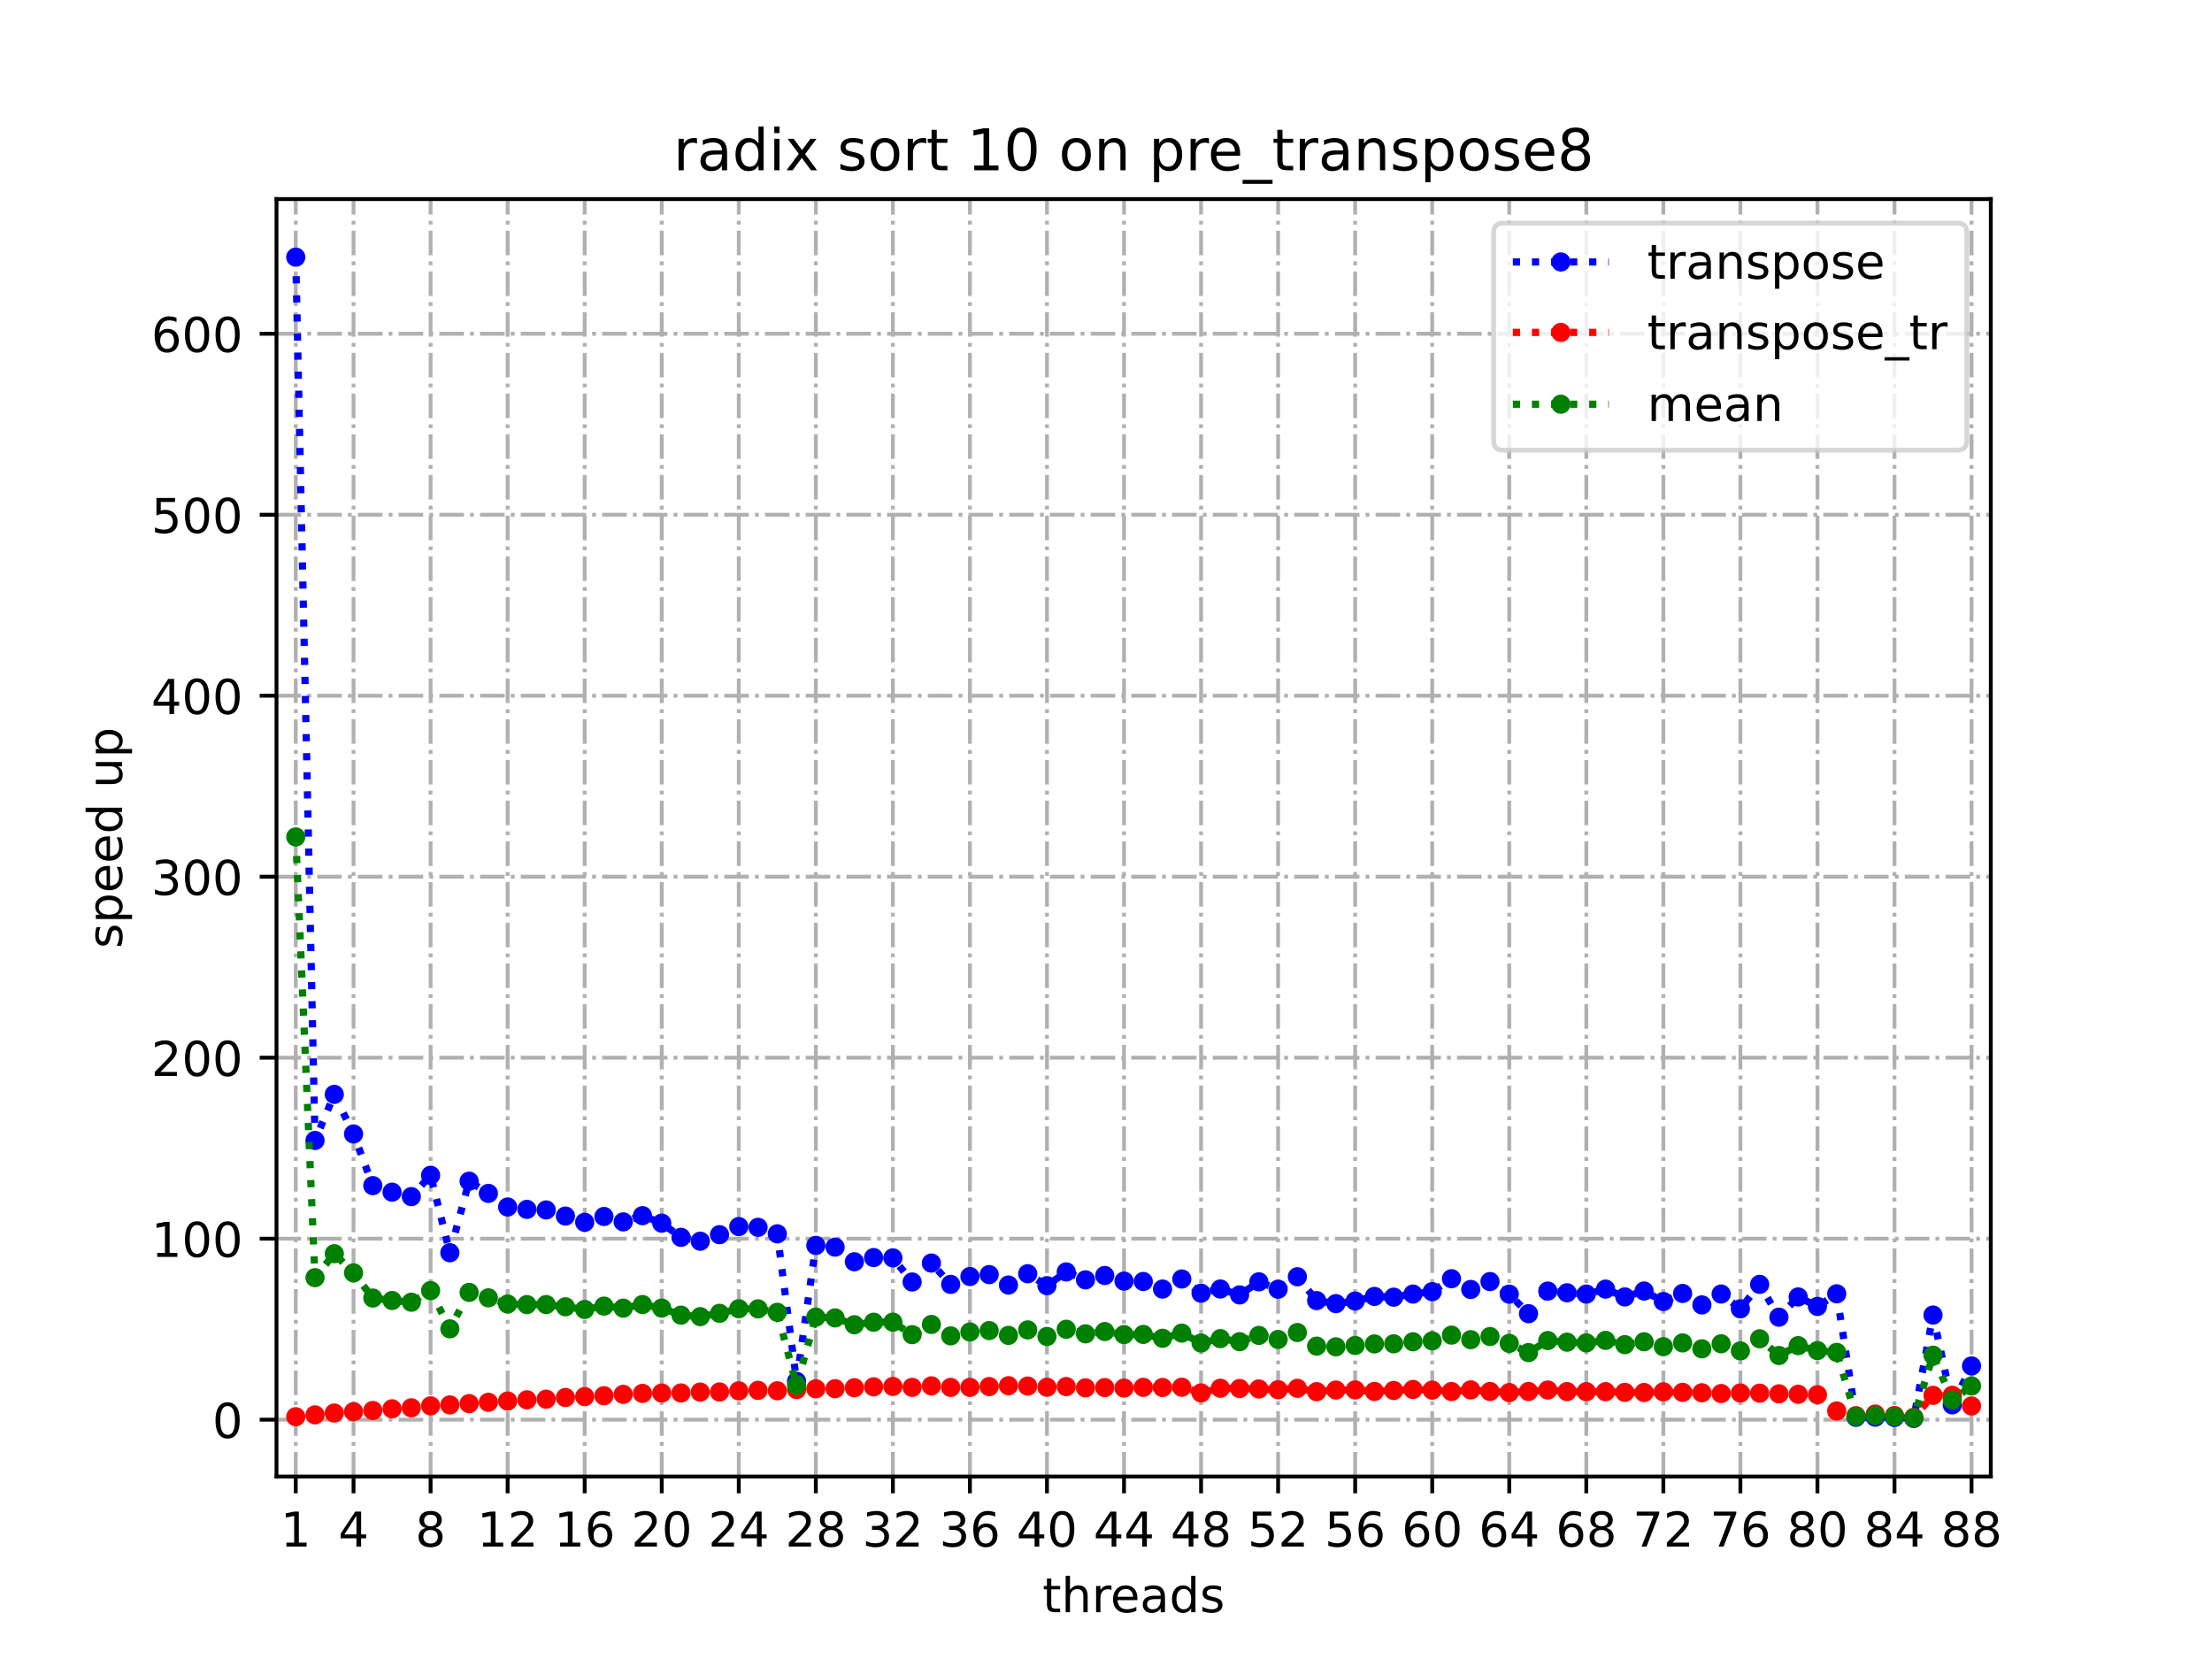 <?xml version="1.0" encoding="utf-8" standalone="no"?>
<!DOCTYPE svg PUBLIC "-//W3C//DTD SVG 1.1//EN"
  "http://www.w3.org/Graphics/SVG/1.1/DTD/svg11.dtd">
<!-- Created with matplotlib (https://matplotlib.org/) -->
<svg height="345.6pt" version="1.1" viewBox="0 0 460.8 345.6" width="460.8pt" xmlns="http://www.w3.org/2000/svg" xmlns:xlink="http://www.w3.org/1999/xlink">
 <defs>
  <style type="text/css">*{stroke-linecap:butt;stroke-linejoin:round;}</style>
 </defs>
 <g id="figure_1">
  <g id="patch_1">
   <path d="M 0 345.6 
L 460.8 345.6 
L 460.8 0 
L 0 0 
z
" style="fill:#ffffff;"/>
  </g>
  <g id="axes_1">
   <g id="patch_2">
    <path d="M 57.6 307.584 
L 414.72 307.584 
L 414.72 41.472 
L 57.6 41.472 
z
" style="fill:#ffffff;"/>
   </g>
   <g id="matplotlib.axis_1">
    <g id="xtick_1">
     <g id="line2d_1">
      <path clip-path="url(#pc45f796892)" d="M 61.613 307.584 
L 61.613 41.472 
" style="fill:none;stroke:#b0b0b0;stroke-dasharray:5.12,1.28,0.8,1.28;stroke-dashoffset:0;stroke-width:0.8;"/>
     </g>
     <g id="line2d_2">
      <defs>
       <path d="M 0 0 
L 0 3.5 
" id="mea34bc5159" style="stroke:#000000;stroke-width:0.8;"/>
      </defs>
      <g>
       <use style="stroke:#000000;stroke-width:0.8;" x="61.613" xlink:href="#mea34bc5159" y="307.584"/>
      </g>
     </g>
     <g id="text_1">
      <!-- 1 -->
      <g transform="translate(58.431 322.182)scale(0.1 -0.1)">
       <defs>
        <path d="M 12.406 8.297 
L 28.516 8.297 
L 28.516 63.922 
L 10.984 60.406 
L 10.984 69.391 
L 28.422 72.906 
L 38.281 72.906 
L 38.281 8.297 
L 54.391 8.297 
L 54.391 0 
L 12.406 0 
z
" id="DejaVuSans-49"/>
       </defs>
       <use xlink:href="#DejaVuSans-49"/>
      </g>
     </g>
    </g>
    <g id="xtick_2">
     <g id="line2d_3">
      <path clip-path="url(#pc45f796892)" d="M 73.65 307.584 
L 73.65 41.472 
" style="fill:none;stroke:#b0b0b0;stroke-dasharray:5.12,1.28,0.8,1.28;stroke-dashoffset:0;stroke-width:0.8;"/>
     </g>
     <g id="line2d_4">
      <g>
       <use style="stroke:#000000;stroke-width:0.8;" x="73.65" xlink:href="#mea34bc5159" y="307.584"/>
      </g>
     </g>
     <g id="text_2">
      <!-- 4 -->
      <g transform="translate(70.469 322.182)scale(0.1 -0.1)">
       <defs>
        <path d="M 37.797 64.312 
L 12.891 25.391 
L 37.797 25.391 
z
M 35.203 72.906 
L 47.609 72.906 
L 47.609 25.391 
L 58.016 25.391 
L 58.016 17.188 
L 47.609 17.188 
L 47.609 0 
L 37.797 0 
L 37.797 17.188 
L 4.891 17.188 
L 4.891 26.703 
z
" id="DejaVuSans-52"/>
       </defs>
       <use xlink:href="#DejaVuSans-52"/>
      </g>
     </g>
    </g>
    <g id="xtick_3">
     <g id="line2d_5">
      <path clip-path="url(#pc45f796892)" d="M 89.701 307.584 
L 89.701 41.472 
" style="fill:none;stroke:#b0b0b0;stroke-dasharray:5.12,1.28,0.8,1.28;stroke-dashoffset:0;stroke-width:0.8;"/>
     </g>
     <g id="line2d_6">
      <g>
       <use style="stroke:#000000;stroke-width:0.8;" x="89.701" xlink:href="#mea34bc5159" y="307.584"/>
      </g>
     </g>
     <g id="text_3">
      <!-- 8 -->
      <g transform="translate(86.519 322.182)scale(0.1 -0.1)">
       <defs>
        <path d="M 31.781 34.625 
Q 24.75 34.625 20.719 30.859 
Q 16.703 27.094 16.703 20.516 
Q 16.703 13.922 20.719 10.156 
Q 24.75 6.391 31.781 6.391 
Q 38.812 6.391 42.859 10.172 
Q 46.922 13.969 46.922 20.516 
Q 46.922 27.094 42.891 30.859 
Q 38.875 34.625 31.781 34.625 
z
M 21.922 38.812 
Q 15.578 40.375 12.031 44.719 
Q 8.5 49.078 8.5 55.328 
Q 8.5 64.062 14.719 69.141 
Q 20.953 74.219 31.781 74.219 
Q 42.672 74.219 48.875 69.141 
Q 55.078 64.062 55.078 55.328 
Q 55.078 49.078 51.531 44.719 
Q 48 40.375 41.703 38.812 
Q 48.828 37.156 52.797 32.312 
Q 56.781 27.484 56.781 20.516 
Q 56.781 9.906 50.312 4.234 
Q 43.844 -1.422 31.781 -1.422 
Q 19.734 -1.422 13.25 4.234 
Q 6.781 9.906 6.781 20.516 
Q 6.781 27.484 10.781 32.312 
Q 14.797 37.156 21.922 38.812 
z
M 18.312 54.391 
Q 18.312 48.734 21.844 45.562 
Q 25.391 42.391 31.781 42.391 
Q 38.141 42.391 41.719 45.562 
Q 45.312 48.734 45.312 54.391 
Q 45.312 60.062 41.719 63.234 
Q 38.141 66.406 31.781 66.406 
Q 25.391 66.406 21.844 63.234 
Q 18.312 60.062 18.312 54.391 
z
" id="DejaVuSans-56"/>
       </defs>
       <use xlink:href="#DejaVuSans-56"/>
      </g>
     </g>
    </g>
    <g id="xtick_4">
     <g id="line2d_7">
      <path clip-path="url(#pc45f796892)" d="M 105.751 307.584 
L 105.751 41.472 
" style="fill:none;stroke:#b0b0b0;stroke-dasharray:5.12,1.28,0.8,1.28;stroke-dashoffset:0;stroke-width:0.8;"/>
     </g>
     <g id="line2d_8">
      <g>
       <use style="stroke:#000000;stroke-width:0.8;" x="105.751" xlink:href="#mea34bc5159" y="307.584"/>
      </g>
     </g>
     <g id="text_4">
      <!-- 12 -->
      <g transform="translate(99.389 322.182)scale(0.1 -0.1)">
       <defs>
        <path d="M 19.188 8.297 
L 53.609 8.297 
L 53.609 0 
L 7.328 0 
L 7.328 8.297 
Q 12.938 14.109 22.625 23.891 
Q 32.328 33.688 34.812 36.531 
Q 39.547 41.844 41.422 45.531 
Q 43.312 49.219 43.312 52.781 
Q 43.312 58.594 39.234 62.25 
Q 35.156 65.922 28.609 65.922 
Q 23.969 65.922 18.812 64.312 
Q 13.672 62.703 7.812 59.422 
L 7.812 69.391 
Q 13.766 71.781 18.938 73 
Q 24.125 74.219 28.422 74.219 
Q 39.75 74.219 46.484 68.547 
Q 53.219 62.891 53.219 53.422 
Q 53.219 48.922 51.531 44.891 
Q 49.859 40.875 45.406 35.406 
Q 44.188 33.984 37.641 27.219 
Q 31.109 20.453 19.188 8.297 
z
" id="DejaVuSans-50"/>
       </defs>
       <use xlink:href="#DejaVuSans-49"/>
       <use x="63.623" xlink:href="#DejaVuSans-50"/>
      </g>
     </g>
    </g>
    <g id="xtick_5">
     <g id="line2d_9">
      <path clip-path="url(#pc45f796892)" d="M 121.801 307.584 
L 121.801 41.472 
" style="fill:none;stroke:#b0b0b0;stroke-dasharray:5.12,1.28,0.8,1.28;stroke-dashoffset:0;stroke-width:0.8;"/>
     </g>
     <g id="line2d_10">
      <g>
       <use style="stroke:#000000;stroke-width:0.8;" x="121.801" xlink:href="#mea34bc5159" y="307.584"/>
      </g>
     </g>
     <g id="text_5">
      <!-- 16 -->
      <g transform="translate(115.439 322.182)scale(0.1 -0.1)">
       <defs>
        <path d="M 33.016 40.375 
Q 26.375 40.375 22.484 35.828 
Q 18.609 31.297 18.609 23.391 
Q 18.609 15.531 22.484 10.953 
Q 26.375 6.391 33.016 6.391 
Q 39.656 6.391 43.531 10.953 
Q 47.406 15.531 47.406 23.391 
Q 47.406 31.297 43.531 35.828 
Q 39.656 40.375 33.016 40.375 
z
M 52.594 71.297 
L 52.594 62.312 
Q 48.875 64.062 45.094 64.984 
Q 41.312 65.922 37.594 65.922 
Q 27.828 65.922 22.672 59.328 
Q 17.531 52.734 16.797 39.406 
Q 19.672 43.656 24.016 45.922 
Q 28.375 48.188 33.594 48.188 
Q 44.578 48.188 50.953 41.516 
Q 57.328 34.859 57.328 23.391 
Q 57.328 12.156 50.688 5.359 
Q 44.047 -1.422 33.016 -1.422 
Q 20.359 -1.422 13.672 8.266 
Q 6.984 17.969 6.984 36.375 
Q 6.984 53.656 15.188 63.938 
Q 23.391 74.219 37.203 74.219 
Q 40.922 74.219 44.703 73.484 
Q 48.484 72.75 52.594 71.297 
z
" id="DejaVuSans-54"/>
       </defs>
       <use xlink:href="#DejaVuSans-49"/>
       <use x="63.623" xlink:href="#DejaVuSans-54"/>
      </g>
     </g>
    </g>
    <g id="xtick_6">
     <g id="line2d_11">
      <path clip-path="url(#pc45f796892)" d="M 137.852 307.584 
L 137.852 41.472 
" style="fill:none;stroke:#b0b0b0;stroke-dasharray:5.12,1.28,0.8,1.28;stroke-dashoffset:0;stroke-width:0.8;"/>
     </g>
     <g id="line2d_12">
      <g>
       <use style="stroke:#000000;stroke-width:0.8;" x="137.852" xlink:href="#mea34bc5159" y="307.584"/>
      </g>
     </g>
     <g id="text_6">
      <!-- 20 -->
      <g transform="translate(131.489 322.182)scale(0.1 -0.1)">
       <defs>
        <path d="M 31.781 66.406 
Q 24.172 66.406 20.328 58.906 
Q 16.5 51.422 16.5 36.375 
Q 16.5 21.391 20.328 13.891 
Q 24.172 6.391 31.781 6.391 
Q 39.453 6.391 43.281 13.891 
Q 47.125 21.391 47.125 36.375 
Q 47.125 51.422 43.281 58.906 
Q 39.453 66.406 31.781 66.406 
z
M 31.781 74.219 
Q 44.047 74.219 50.516 64.516 
Q 56.984 54.828 56.984 36.375 
Q 56.984 17.969 50.516 8.266 
Q 44.047 -1.422 31.781 -1.422 
Q 19.531 -1.422 13.062 8.266 
Q 6.594 17.969 6.594 36.375 
Q 6.594 54.828 13.062 64.516 
Q 19.531 74.219 31.781 74.219 
z
" id="DejaVuSans-48"/>
       </defs>
       <use xlink:href="#DejaVuSans-50"/>
       <use x="63.623" xlink:href="#DejaVuSans-48"/>
      </g>
     </g>
    </g>
    <g id="xtick_7">
     <g id="line2d_13">
      <path clip-path="url(#pc45f796892)" d="M 153.902 307.584 
L 153.902 41.472 
" style="fill:none;stroke:#b0b0b0;stroke-dasharray:5.12,1.28,0.8,1.28;stroke-dashoffset:0;stroke-width:0.8;"/>
     </g>
     <g id="line2d_14">
      <g>
       <use style="stroke:#000000;stroke-width:0.8;" x="153.902" xlink:href="#mea34bc5159" y="307.584"/>
      </g>
     </g>
     <g id="text_7">
      <!-- 24 -->
      <g transform="translate(147.54 322.182)scale(0.1 -0.1)">
       <use xlink:href="#DejaVuSans-50"/>
       <use x="63.623" xlink:href="#DejaVuSans-52"/>
      </g>
     </g>
    </g>
    <g id="xtick_8">
     <g id="line2d_15">
      <path clip-path="url(#pc45f796892)" d="M 169.952 307.584 
L 169.952 41.472 
" style="fill:none;stroke:#b0b0b0;stroke-dasharray:5.12,1.28,0.8,1.28;stroke-dashoffset:0;stroke-width:0.8;"/>
     </g>
     <g id="line2d_16">
      <g>
       <use style="stroke:#000000;stroke-width:0.8;" x="169.952" xlink:href="#mea34bc5159" y="307.584"/>
      </g>
     </g>
     <g id="text_8">
      <!-- 28 -->
      <g transform="translate(163.59 322.182)scale(0.1 -0.1)">
       <use xlink:href="#DejaVuSans-50"/>
       <use x="63.623" xlink:href="#DejaVuSans-56"/>
      </g>
     </g>
    </g>
    <g id="xtick_9">
     <g id="line2d_17">
      <path clip-path="url(#pc45f796892)" d="M 186.003 307.584 
L 186.003 41.472 
" style="fill:none;stroke:#b0b0b0;stroke-dasharray:5.12,1.28,0.8,1.28;stroke-dashoffset:0;stroke-width:0.8;"/>
     </g>
     <g id="line2d_18">
      <g>
       <use style="stroke:#000000;stroke-width:0.8;" x="186.003" xlink:href="#mea34bc5159" y="307.584"/>
      </g>
     </g>
     <g id="text_9">
      <!-- 32 -->
      <g transform="translate(179.64 322.182)scale(0.1 -0.1)">
       <defs>
        <path d="M 40.578 39.312 
Q 47.656 37.797 51.625 33 
Q 55.609 28.219 55.609 21.188 
Q 55.609 10.406 48.188 4.484 
Q 40.766 -1.422 27.094 -1.422 
Q 22.516 -1.422 17.656 -0.516 
Q 12.797 0.391 7.625 2.203 
L 7.625 11.719 
Q 11.719 9.328 16.594 8.109 
Q 21.484 6.891 26.812 6.891 
Q 36.078 6.891 40.938 10.547 
Q 45.797 14.203 45.797 21.188 
Q 45.797 27.641 41.281 31.266 
Q 36.766 34.906 28.719 34.906 
L 20.219 34.906 
L 20.219 43.016 
L 29.109 43.016 
Q 36.375 43.016 40.234 45.922 
Q 44.094 48.828 44.094 54.297 
Q 44.094 59.906 40.109 62.906 
Q 36.141 65.922 28.719 65.922 
Q 24.656 65.922 20.016 65.031 
Q 15.375 64.156 9.812 62.312 
L 9.812 71.094 
Q 15.438 72.656 20.344 73.438 
Q 25.25 74.219 29.594 74.219 
Q 40.828 74.219 47.359 69.109 
Q 53.906 64.016 53.906 55.328 
Q 53.906 49.266 50.438 45.094 
Q 46.969 40.922 40.578 39.312 
z
" id="DejaVuSans-51"/>
       </defs>
       <use xlink:href="#DejaVuSans-51"/>
       <use x="63.623" xlink:href="#DejaVuSans-50"/>
      </g>
     </g>
    </g>
    <g id="xtick_10">
     <g id="line2d_19">
      <path clip-path="url(#pc45f796892)" d="M 202.053 307.584 
L 202.053 41.472 
" style="fill:none;stroke:#b0b0b0;stroke-dasharray:5.12,1.28,0.8,1.28;stroke-dashoffset:0;stroke-width:0.8;"/>
     </g>
     <g id="line2d_20">
      <g>
       <use style="stroke:#000000;stroke-width:0.8;" x="202.053" xlink:href="#mea34bc5159" y="307.584"/>
      </g>
     </g>
     <g id="text_10">
      <!-- 36 -->
      <g transform="translate(195.691 322.182)scale(0.1 -0.1)">
       <use xlink:href="#DejaVuSans-51"/>
       <use x="63.623" xlink:href="#DejaVuSans-54"/>
      </g>
     </g>
    </g>
    <g id="xtick_11">
     <g id="line2d_21">
      <path clip-path="url(#pc45f796892)" d="M 218.103 307.584 
L 218.103 41.472 
" style="fill:none;stroke:#b0b0b0;stroke-dasharray:5.12,1.28,0.8,1.28;stroke-dashoffset:0;stroke-width:0.8;"/>
     </g>
     <g id="line2d_22">
      <g>
       <use style="stroke:#000000;stroke-width:0.8;" x="218.103" xlink:href="#mea34bc5159" y="307.584"/>
      </g>
     </g>
     <g id="text_11">
      <!-- 40 -->
      <g transform="translate(211.741 322.182)scale(0.1 -0.1)">
       <use xlink:href="#DejaVuSans-52"/>
       <use x="63.623" xlink:href="#DejaVuSans-48"/>
      </g>
     </g>
    </g>
    <g id="xtick_12">
     <g id="line2d_23">
      <path clip-path="url(#pc45f796892)" d="M 234.154 307.584 
L 234.154 41.472 
" style="fill:none;stroke:#b0b0b0;stroke-dasharray:5.12,1.28,0.8,1.28;stroke-dashoffset:0;stroke-width:0.8;"/>
     </g>
     <g id="line2d_24">
      <g>
       <use style="stroke:#000000;stroke-width:0.8;" x="234.154" xlink:href="#mea34bc5159" y="307.584"/>
      </g>
     </g>
     <g id="text_12">
      <!-- 44 -->
      <g transform="translate(227.791 322.182)scale(0.1 -0.1)">
       <use xlink:href="#DejaVuSans-52"/>
       <use x="63.623" xlink:href="#DejaVuSans-52"/>
      </g>
     </g>
    </g>
    <g id="xtick_13">
     <g id="line2d_25">
      <path clip-path="url(#pc45f796892)" d="M 250.204 307.584 
L 250.204 41.472 
" style="fill:none;stroke:#b0b0b0;stroke-dasharray:5.12,1.28,0.8,1.28;stroke-dashoffset:0;stroke-width:0.8;"/>
     </g>
     <g id="line2d_26">
      <g>
       <use style="stroke:#000000;stroke-width:0.8;" x="250.204" xlink:href="#mea34bc5159" y="307.584"/>
      </g>
     </g>
     <g id="text_13">
      <!-- 48 -->
      <g transform="translate(243.842 322.182)scale(0.1 -0.1)">
       <use xlink:href="#DejaVuSans-52"/>
       <use x="63.623" xlink:href="#DejaVuSans-56"/>
      </g>
     </g>
    </g>
    <g id="xtick_14">
     <g id="line2d_27">
      <path clip-path="url(#pc45f796892)" d="M 266.254 307.584 
L 266.254 41.472 
" style="fill:none;stroke:#b0b0b0;stroke-dasharray:5.12,1.28,0.8,1.28;stroke-dashoffset:0;stroke-width:0.8;"/>
     </g>
     <g id="line2d_28">
      <g>
       <use style="stroke:#000000;stroke-width:0.8;" x="266.254" xlink:href="#mea34bc5159" y="307.584"/>
      </g>
     </g>
     <g id="text_14">
      <!-- 52 -->
      <g transform="translate(259.892 322.182)scale(0.1 -0.1)">
       <defs>
        <path d="M 10.797 72.906 
L 49.516 72.906 
L 49.516 64.594 
L 19.828 64.594 
L 19.828 46.734 
Q 21.969 47.469 24.109 47.828 
Q 26.266 48.188 28.422 48.188 
Q 40.625 48.188 47.75 41.5 
Q 54.891 34.812 54.891 23.391 
Q 54.891 11.625 47.562 5.094 
Q 40.234 -1.422 26.906 -1.422 
Q 22.312 -1.422 17.547 -0.641 
Q 12.797 0.141 7.719 1.703 
L 7.719 11.625 
Q 12.109 9.234 16.797 8.062 
Q 21.484 6.891 26.703 6.891 
Q 35.156 6.891 40.078 11.328 
Q 45.016 15.766 45.016 23.391 
Q 45.016 31 40.078 35.438 
Q 35.156 39.891 26.703 39.891 
Q 22.75 39.891 18.812 39.016 
Q 14.891 38.141 10.797 36.281 
z
" id="DejaVuSans-53"/>
       </defs>
       <use xlink:href="#DejaVuSans-53"/>
       <use x="63.623" xlink:href="#DejaVuSans-50"/>
      </g>
     </g>
    </g>
    <g id="xtick_15">
     <g id="line2d_29">
      <path clip-path="url(#pc45f796892)" d="M 282.305 307.584 
L 282.305 41.472 
" style="fill:none;stroke:#b0b0b0;stroke-dasharray:5.12,1.28,0.8,1.28;stroke-dashoffset:0;stroke-width:0.8;"/>
     </g>
     <g id="line2d_30">
      <g>
       <use style="stroke:#000000;stroke-width:0.8;" x="282.305" xlink:href="#mea34bc5159" y="307.584"/>
      </g>
     </g>
     <g id="text_15">
      <!-- 56 -->
      <g transform="translate(275.942 322.182)scale(0.1 -0.1)">
       <use xlink:href="#DejaVuSans-53"/>
       <use x="63.623" xlink:href="#DejaVuSans-54"/>
      </g>
     </g>
    </g>
    <g id="xtick_16">
     <g id="line2d_31">
      <path clip-path="url(#pc45f796892)" d="M 298.355 307.584 
L 298.355 41.472 
" style="fill:none;stroke:#b0b0b0;stroke-dasharray:5.12,1.28,0.8,1.28;stroke-dashoffset:0;stroke-width:0.8;"/>
     </g>
     <g id="line2d_32">
      <g>
       <use style="stroke:#000000;stroke-width:0.8;" x="298.355" xlink:href="#mea34bc5159" y="307.584"/>
      </g>
     </g>
     <g id="text_16">
      <!-- 60 -->
      <g transform="translate(291.993 322.182)scale(0.1 -0.1)">
       <use xlink:href="#DejaVuSans-54"/>
       <use x="63.623" xlink:href="#DejaVuSans-48"/>
      </g>
     </g>
    </g>
    <g id="xtick_17">
     <g id="line2d_33">
      <path clip-path="url(#pc45f796892)" d="M 314.405 307.584 
L 314.405 41.472 
" style="fill:none;stroke:#b0b0b0;stroke-dasharray:5.12,1.28,0.8,1.28;stroke-dashoffset:0;stroke-width:0.8;"/>
     </g>
     <g id="line2d_34">
      <g>
       <use style="stroke:#000000;stroke-width:0.8;" x="314.405" xlink:href="#mea34bc5159" y="307.584"/>
      </g>
     </g>
     <g id="text_17">
      <!-- 64 -->
      <g transform="translate(308.043 322.182)scale(0.1 -0.1)">
       <use xlink:href="#DejaVuSans-54"/>
       <use x="63.623" xlink:href="#DejaVuSans-52"/>
      </g>
     </g>
    </g>
    <g id="xtick_18">
     <g id="line2d_35">
      <path clip-path="url(#pc45f796892)" d="M 330.456 307.584 
L 330.456 41.472 
" style="fill:none;stroke:#b0b0b0;stroke-dasharray:5.12,1.28,0.8,1.28;stroke-dashoffset:0;stroke-width:0.8;"/>
     </g>
     <g id="line2d_36">
      <g>
       <use style="stroke:#000000;stroke-width:0.8;" x="330.456" xlink:href="#mea34bc5159" y="307.584"/>
      </g>
     </g>
     <g id="text_18">
      <!-- 68 -->
      <g transform="translate(324.093 322.182)scale(0.1 -0.1)">
       <use xlink:href="#DejaVuSans-54"/>
       <use x="63.623" xlink:href="#DejaVuSans-56"/>
      </g>
     </g>
    </g>
    <g id="xtick_19">
     <g id="line2d_37">
      <path clip-path="url(#pc45f796892)" d="M 346.506 307.584 
L 346.506 41.472 
" style="fill:none;stroke:#b0b0b0;stroke-dasharray:5.12,1.28,0.8,1.28;stroke-dashoffset:0;stroke-width:0.8;"/>
     </g>
     <g id="line2d_38">
      <g>
       <use style="stroke:#000000;stroke-width:0.8;" x="346.506" xlink:href="#mea34bc5159" y="307.584"/>
      </g>
     </g>
     <g id="text_19">
      <!-- 72 -->
      <g transform="translate(340.144 322.182)scale(0.1 -0.1)">
       <defs>
        <path d="M 8.203 72.906 
L 55.078 72.906 
L 55.078 68.703 
L 28.609 0 
L 18.312 0 
L 43.219 64.594 
L 8.203 64.594 
z
" id="DejaVuSans-55"/>
       </defs>
       <use xlink:href="#DejaVuSans-55"/>
       <use x="63.623" xlink:href="#DejaVuSans-50"/>
      </g>
     </g>
    </g>
    <g id="xtick_20">
     <g id="line2d_39">
      <path clip-path="url(#pc45f796892)" d="M 362.556 307.584 
L 362.556 41.472 
" style="fill:none;stroke:#b0b0b0;stroke-dasharray:5.12,1.28,0.8,1.28;stroke-dashoffset:0;stroke-width:0.8;"/>
     </g>
     <g id="line2d_40">
      <g>
       <use style="stroke:#000000;stroke-width:0.8;" x="362.556" xlink:href="#mea34bc5159" y="307.584"/>
      </g>
     </g>
     <g id="text_20">
      <!-- 76 -->
      <g transform="translate(356.194 322.182)scale(0.1 -0.1)">
       <use xlink:href="#DejaVuSans-55"/>
       <use x="63.623" xlink:href="#DejaVuSans-54"/>
      </g>
     </g>
    </g>
    <g id="xtick_21">
     <g id="line2d_41">
      <path clip-path="url(#pc45f796892)" d="M 378.607 307.584 
L 378.607 41.472 
" style="fill:none;stroke:#b0b0b0;stroke-dasharray:5.12,1.28,0.8,1.28;stroke-dashoffset:0;stroke-width:0.8;"/>
     </g>
     <g id="line2d_42">
      <g>
       <use style="stroke:#000000;stroke-width:0.8;" x="378.607" xlink:href="#mea34bc5159" y="307.584"/>
      </g>
     </g>
     <g id="text_21">
      <!-- 80 -->
      <g transform="translate(372.244 322.182)scale(0.1 -0.1)">
       <use xlink:href="#DejaVuSans-56"/>
       <use x="63.623" xlink:href="#DejaVuSans-48"/>
      </g>
     </g>
    </g>
    <g id="xtick_22">
     <g id="line2d_43">
      <path clip-path="url(#pc45f796892)" d="M 394.657 307.584 
L 394.657 41.472 
" style="fill:none;stroke:#b0b0b0;stroke-dasharray:5.12,1.28,0.8,1.28;stroke-dashoffset:0;stroke-width:0.8;"/>
     </g>
     <g id="line2d_44">
      <g>
       <use style="stroke:#000000;stroke-width:0.8;" x="394.657" xlink:href="#mea34bc5159" y="307.584"/>
      </g>
     </g>
     <g id="text_22">
      <!-- 84 -->
      <g transform="translate(388.295 322.182)scale(0.1 -0.1)">
       <use xlink:href="#DejaVuSans-56"/>
       <use x="63.623" xlink:href="#DejaVuSans-52"/>
      </g>
     </g>
    </g>
    <g id="xtick_23">
     <g id="line2d_45">
      <path clip-path="url(#pc45f796892)" d="M 410.707 307.584 
L 410.707 41.472 
" style="fill:none;stroke:#b0b0b0;stroke-dasharray:5.12,1.28,0.8,1.28;stroke-dashoffset:0;stroke-width:0.8;"/>
     </g>
     <g id="line2d_46">
      <g>
       <use style="stroke:#000000;stroke-width:0.8;" x="410.707" xlink:href="#mea34bc5159" y="307.584"/>
      </g>
     </g>
     <g id="text_23">
      <!-- 88 -->
      <g transform="translate(404.345 322.182)scale(0.1 -0.1)">
       <use xlink:href="#DejaVuSans-56"/>
       <use x="63.623" xlink:href="#DejaVuSans-56"/>
      </g>
     </g>
    </g>
    <g id="text_24">
     <!-- threads -->
     <g transform="translate(217.169 335.861)scale(0.1 -0.1)">
      <defs>
       <path d="M 18.312 70.219 
L 18.312 54.688 
L 36.812 54.688 
L 36.812 47.703 
L 18.312 47.703 
L 18.312 18.016 
Q 18.312 11.328 20.141 9.422 
Q 21.969 7.516 27.594 7.516 
L 36.812 7.516 
L 36.812 0 
L 27.594 0 
Q 17.188 0 13.234 3.875 
Q 9.281 7.766 9.281 18.016 
L 9.281 47.703 
L 2.688 47.703 
L 2.688 54.688 
L 9.281 54.688 
L 9.281 70.219 
z
" id="DejaVuSans-116"/>
       <path d="M 54.891 33.016 
L 54.891 0 
L 45.906 0 
L 45.906 32.719 
Q 45.906 40.484 42.875 44.328 
Q 39.844 48.188 33.797 48.188 
Q 26.516 48.188 22.312 43.547 
Q 18.109 38.922 18.109 30.906 
L 18.109 0 
L 9.078 0 
L 9.078 75.984 
L 18.109 75.984 
L 18.109 46.188 
Q 21.344 51.125 25.703 53.562 
Q 30.078 56 35.797 56 
Q 45.219 56 50.047 50.172 
Q 54.891 44.344 54.891 33.016 
z
" id="DejaVuSans-104"/>
       <path d="M 41.109 46.297 
Q 39.594 47.172 37.812 47.578 
Q 36.031 48 33.891 48 
Q 26.266 48 22.188 43.047 
Q 18.109 38.094 18.109 28.812 
L 18.109 0 
L 9.078 0 
L 9.078 54.688 
L 18.109 54.688 
L 18.109 46.188 
Q 20.953 51.172 25.484 53.578 
Q 30.031 56 36.531 56 
Q 37.453 56 38.578 55.875 
Q 39.703 55.766 41.062 55.516 
z
" id="DejaVuSans-114"/>
       <path d="M 56.203 29.594 
L 56.203 25.203 
L 14.891 25.203 
Q 15.484 15.922 20.484 11.062 
Q 25.484 6.203 34.422 6.203 
Q 39.594 6.203 44.453 7.469 
Q 49.312 8.734 54.109 11.281 
L 54.109 2.781 
Q 49.266 0.734 44.188 -0.344 
Q 39.109 -1.422 33.891 -1.422 
Q 20.797 -1.422 13.156 6.188 
Q 5.516 13.812 5.516 26.812 
Q 5.516 40.234 12.766 48.109 
Q 20.016 56 32.328 56 
Q 43.359 56 49.781 48.891 
Q 56.203 41.797 56.203 29.594 
z
M 47.219 32.234 
Q 47.125 39.594 43.094 43.984 
Q 39.062 48.391 32.422 48.391 
Q 24.906 48.391 20.391 44.141 
Q 15.875 39.891 15.188 32.172 
z
" id="DejaVuSans-101"/>
       <path d="M 34.281 27.484 
Q 23.391 27.484 19.188 25 
Q 14.984 22.516 14.984 16.5 
Q 14.984 11.719 18.141 8.906 
Q 21.297 6.109 26.703 6.109 
Q 34.188 6.109 38.703 11.406 
Q 43.219 16.703 43.219 25.484 
L 43.219 27.484 
z
M 52.203 31.203 
L 52.203 0 
L 43.219 0 
L 43.219 8.297 
Q 40.141 3.328 35.547 0.953 
Q 30.953 -1.422 24.312 -1.422 
Q 15.922 -1.422 10.953 3.297 
Q 6 8.016 6 15.922 
Q 6 25.141 12.172 29.828 
Q 18.359 34.516 30.609 34.516 
L 43.219 34.516 
L 43.219 35.406 
Q 43.219 41.609 39.141 45 
Q 35.062 48.391 27.688 48.391 
Q 23 48.391 18.547 47.266 
Q 14.109 46.141 10.016 43.891 
L 10.016 52.203 
Q 14.938 54.109 19.578 55.047 
Q 24.219 56 28.609 56 
Q 40.484 56 46.344 49.844 
Q 52.203 43.703 52.203 31.203 
z
" id="DejaVuSans-97"/>
       <path d="M 45.406 46.391 
L 45.406 75.984 
L 54.391 75.984 
L 54.391 0 
L 45.406 0 
L 45.406 8.203 
Q 42.578 3.328 38.25 0.953 
Q 33.938 -1.422 27.875 -1.422 
Q 17.969 -1.422 11.734 6.484 
Q 5.516 14.406 5.516 27.297 
Q 5.516 40.188 11.734 48.094 
Q 17.969 56 27.875 56 
Q 33.938 56 38.25 53.625 
Q 42.578 51.266 45.406 46.391 
z
M 14.797 27.297 
Q 14.797 17.391 18.875 11.75 
Q 22.953 6.109 30.078 6.109 
Q 37.203 6.109 41.297 11.75 
Q 45.406 17.391 45.406 27.297 
Q 45.406 37.203 41.297 42.844 
Q 37.203 48.484 30.078 48.484 
Q 22.953 48.484 18.875 42.844 
Q 14.797 37.203 14.797 27.297 
z
" id="DejaVuSans-100"/>
       <path d="M 44.281 53.078 
L 44.281 44.578 
Q 40.484 46.531 36.375 47.5 
Q 32.281 48.484 27.875 48.484 
Q 21.188 48.484 17.844 46.438 
Q 14.5 44.391 14.5 40.281 
Q 14.5 37.156 16.891 35.375 
Q 19.281 33.594 26.516 31.984 
L 29.594 31.297 
Q 39.156 29.25 43.188 25.516 
Q 47.219 21.781 47.219 15.094 
Q 47.219 7.469 41.188 3.016 
Q 35.156 -1.422 24.609 -1.422 
Q 20.219 -1.422 15.453 -0.562 
Q 10.688 0.297 5.422 2 
L 5.422 11.281 
Q 10.406 8.688 15.234 7.391 
Q 20.062 6.109 24.812 6.109 
Q 31.156 6.109 34.562 8.281 
Q 37.984 10.453 37.984 14.406 
Q 37.984 18.062 35.516 20.016 
Q 33.062 21.969 24.703 23.781 
L 21.578 24.516 
Q 13.234 26.266 9.516 29.906 
Q 5.812 33.547 5.812 39.891 
Q 5.812 47.609 11.281 51.797 
Q 16.75 56 26.812 56 
Q 31.781 56 36.172 55.266 
Q 40.578 54.547 44.281 53.078 
z
" id="DejaVuSans-115"/>
      </defs>
      <use xlink:href="#DejaVuSans-116"/>
      <use x="39.209" xlink:href="#DejaVuSans-104"/>
      <use x="102.588" xlink:href="#DejaVuSans-114"/>
      <use x="141.451" xlink:href="#DejaVuSans-101"/>
      <use x="202.975" xlink:href="#DejaVuSans-97"/>
      <use x="264.254" xlink:href="#DejaVuSans-100"/>
      <use x="327.73" xlink:href="#DejaVuSans-115"/>
     </g>
    </g>
   </g>
   <g id="matplotlib.axis_2">
    <g id="ytick_1">
     <g id="line2d_47">
      <path clip-path="url(#pc45f796892)" d="M 57.6 295.742 
L 414.72 295.742 
" style="fill:none;stroke:#b0b0b0;stroke-dasharray:5.12,1.28,0.8,1.28;stroke-dashoffset:0;stroke-width:0.8;"/>
     </g>
     <g id="line2d_48">
      <defs>
       <path d="M 0 0 
L -3.5 0 
" id="m6bf3de81d7" style="stroke:#000000;stroke-width:0.8;"/>
      </defs>
      <g>
       <use style="stroke:#000000;stroke-width:0.8;" x="57.6" xlink:href="#m6bf3de81d7" y="295.742"/>
      </g>
     </g>
     <g id="text_25">
      <!-- 0 -->
      <g transform="translate(44.237 299.541)scale(0.1 -0.1)">
       <use xlink:href="#DejaVuSans-48"/>
      </g>
     </g>
    </g>
    <g id="ytick_2">
     <g id="line2d_49">
      <path clip-path="url(#pc45f796892)" d="M 57.6 258.039 
L 414.72 258.039 
" style="fill:none;stroke:#b0b0b0;stroke-dasharray:5.12,1.28,0.8,1.28;stroke-dashoffset:0;stroke-width:0.8;"/>
     </g>
     <g id="line2d_50">
      <g>
       <use style="stroke:#000000;stroke-width:0.8;" x="57.6" xlink:href="#m6bf3de81d7" y="258.039"/>
      </g>
     </g>
     <g id="text_26">
      <!-- 100 -->
      <g transform="translate(31.512 261.838)scale(0.1 -0.1)">
       <use xlink:href="#DejaVuSans-49"/>
       <use x="63.623" xlink:href="#DejaVuSans-48"/>
       <use x="127.246" xlink:href="#DejaVuSans-48"/>
      </g>
     </g>
    </g>
    <g id="ytick_3">
     <g id="line2d_51">
      <path clip-path="url(#pc45f796892)" d="M 57.6 220.336 
L 414.72 220.336 
" style="fill:none;stroke:#b0b0b0;stroke-dasharray:5.12,1.28,0.8,1.28;stroke-dashoffset:0;stroke-width:0.8;"/>
     </g>
     <g id="line2d_52">
      <g>
       <use style="stroke:#000000;stroke-width:0.8;" x="57.6" xlink:href="#m6bf3de81d7" y="220.336"/>
      </g>
     </g>
     <g id="text_27">
      <!-- 200 -->
      <g transform="translate(31.512 224.135)scale(0.1 -0.1)">
       <use xlink:href="#DejaVuSans-50"/>
       <use x="63.623" xlink:href="#DejaVuSans-48"/>
       <use x="127.246" xlink:href="#DejaVuSans-48"/>
      </g>
     </g>
    </g>
    <g id="ytick_4">
     <g id="line2d_53">
      <path clip-path="url(#pc45f796892)" d="M 57.6 182.633 
L 414.72 182.633 
" style="fill:none;stroke:#b0b0b0;stroke-dasharray:5.12,1.28,0.8,1.28;stroke-dashoffset:0;stroke-width:0.8;"/>
     </g>
     <g id="line2d_54">
      <g>
       <use style="stroke:#000000;stroke-width:0.8;" x="57.6" xlink:href="#m6bf3de81d7" y="182.633"/>
      </g>
     </g>
     <g id="text_28">
      <!-- 300 -->
      <g transform="translate(31.512 186.433)scale(0.1 -0.1)">
       <use xlink:href="#DejaVuSans-51"/>
       <use x="63.623" xlink:href="#DejaVuSans-48"/>
       <use x="127.246" xlink:href="#DejaVuSans-48"/>
      </g>
     </g>
    </g>
    <g id="ytick_5">
     <g id="line2d_55">
      <path clip-path="url(#pc45f796892)" d="M 57.6 144.931 
L 414.72 144.931 
" style="fill:none;stroke:#b0b0b0;stroke-dasharray:5.12,1.28,0.8,1.28;stroke-dashoffset:0;stroke-width:0.8;"/>
     </g>
     <g id="line2d_56">
      <g>
       <use style="stroke:#000000;stroke-width:0.8;" x="57.6" xlink:href="#m6bf3de81d7" y="144.931"/>
      </g>
     </g>
     <g id="text_29">
      <!-- 400 -->
      <g transform="translate(31.512 148.73)scale(0.1 -0.1)">
       <use xlink:href="#DejaVuSans-52"/>
       <use x="63.623" xlink:href="#DejaVuSans-48"/>
       <use x="127.246" xlink:href="#DejaVuSans-48"/>
      </g>
     </g>
    </g>
    <g id="ytick_6">
     <g id="line2d_57">
      <path clip-path="url(#pc45f796892)" d="M 57.6 107.228 
L 414.72 107.228 
" style="fill:none;stroke:#b0b0b0;stroke-dasharray:5.12,1.28,0.8,1.28;stroke-dashoffset:0;stroke-width:0.8;"/>
     </g>
     <g id="line2d_58">
      <g>
       <use style="stroke:#000000;stroke-width:0.8;" x="57.6" xlink:href="#m6bf3de81d7" y="107.228"/>
      </g>
     </g>
     <g id="text_30">
      <!-- 500 -->
      <g transform="translate(31.512 111.027)scale(0.1 -0.1)">
       <use xlink:href="#DejaVuSans-53"/>
       <use x="63.623" xlink:href="#DejaVuSans-48"/>
       <use x="127.246" xlink:href="#DejaVuSans-48"/>
      </g>
     </g>
    </g>
    <g id="ytick_7">
     <g id="line2d_59">
      <path clip-path="url(#pc45f796892)" d="M 57.6 69.525 
L 414.72 69.525 
" style="fill:none;stroke:#b0b0b0;stroke-dasharray:5.12,1.28,0.8,1.28;stroke-dashoffset:0;stroke-width:0.8;"/>
     </g>
     <g id="line2d_60">
      <g>
       <use style="stroke:#000000;stroke-width:0.8;" x="57.6" xlink:href="#m6bf3de81d7" y="69.525"/>
      </g>
     </g>
     <g id="text_31">
      <!-- 600 -->
      <g transform="translate(31.512 73.324)scale(0.1 -0.1)">
       <use xlink:href="#DejaVuSans-54"/>
       <use x="63.623" xlink:href="#DejaVuSans-48"/>
       <use x="127.246" xlink:href="#DejaVuSans-48"/>
      </g>
     </g>
    </g>
    <g id="text_32">
     <!-- speed up -->
     <g transform="translate(25.433 197.566)rotate(-90)scale(0.1 -0.1)">
      <defs>
       <path d="M 18.109 8.203 
L 18.109 -20.797 
L 9.078 -20.797 
L 9.078 54.688 
L 18.109 54.688 
L 18.109 46.391 
Q 20.953 51.266 25.266 53.625 
Q 29.594 56 35.594 56 
Q 45.562 56 51.781 48.094 
Q 58.016 40.188 58.016 27.297 
Q 58.016 14.406 51.781 6.484 
Q 45.562 -1.422 35.594 -1.422 
Q 29.594 -1.422 25.266 0.953 
Q 20.953 3.328 18.109 8.203 
z
M 48.688 27.297 
Q 48.688 37.203 44.609 42.844 
Q 40.531 48.484 33.406 48.484 
Q 26.266 48.484 22.188 42.844 
Q 18.109 37.203 18.109 27.297 
Q 18.109 17.391 22.188 11.75 
Q 26.266 6.109 33.406 6.109 
Q 40.531 6.109 44.609 11.75 
Q 48.688 17.391 48.688 27.297 
z
" id="DejaVuSans-112"/>
       <path id="DejaVuSans-32"/>
       <path d="M 8.5 21.578 
L 8.5 54.688 
L 17.484 54.688 
L 17.484 21.922 
Q 17.484 14.156 20.5 10.266 
Q 23.531 6.391 29.594 6.391 
Q 36.859 6.391 41.078 11.031 
Q 45.312 15.672 45.312 23.688 
L 45.312 54.688 
L 54.297 54.688 
L 54.297 0 
L 45.312 0 
L 45.312 8.406 
Q 42.047 3.422 37.719 1 
Q 33.406 -1.422 27.688 -1.422 
Q 18.266 -1.422 13.375 4.438 
Q 8.5 10.297 8.5 21.578 
z
M 31.109 56 
z
" id="DejaVuSans-117"/>
      </defs>
      <use xlink:href="#DejaVuSans-115"/>
      <use x="52.1" xlink:href="#DejaVuSans-112"/>
      <use x="115.576" xlink:href="#DejaVuSans-101"/>
      <use x="177.1" xlink:href="#DejaVuSans-101"/>
      <use x="238.623" xlink:href="#DejaVuSans-100"/>
      <use x="302.1" xlink:href="#DejaVuSans-32"/>
      <use x="333.887" xlink:href="#DejaVuSans-117"/>
      <use x="397.266" xlink:href="#DejaVuSans-112"/>
     </g>
    </g>
   </g>
   <g id="line2d_61">
    <path clip-path="url(#pc45f796892)" d="M 61.613 53.568 
L 65.625 237.576 
L 69.638 227.979 
L 73.65 236.23 
L 77.663 246.988 
L 81.676 248.35 
L 85.688 249.278 
L 89.701 244.835 
L 93.713 260.968 
L 97.726 246.066 
L 101.738 248.606 
L 105.751 251.443 
L 109.764 251.935 
L 113.776 252.052 
L 117.789 253.327 
L 121.801 254.632 
L 125.814 253.415 
L 129.827 254.542 
L 133.839 253.245 
L 137.852 254.805 
L 141.864 257.757 
L 145.877 258.566 
L 149.889 257.206 
L 153.902 255.519 
L 157.915 255.677 
L 161.927 257.029 
L 165.94 287.76 
L 169.952 259.444 
L 173.965 259.797 
L 177.978 262.845 
L 181.99 261.982 
L 186.003 262.038 
L 190.015 267.065 
L 194.028 263.113 
L 198.04 267.558 
L 202.053 265.924 
L 206.066 265.522 
L 210.078 267.694 
L 214.091 265.342 
L 218.103 267.828 
L 222.116 264.967 
L 226.129 266.614 
L 230.141 265.712 
L 234.154 266.875 
L 238.166 266.957 
L 242.179 268.534 
L 246.191 266.436 
L 250.204 269.391 
L 254.217 268.522 
L 258.229 269.755 
L 262.242 267.028 
L 266.254 268.567 
L 270.267 265.971 
L 274.28 270.939 
L 278.292 271.57 
L 282.305 271.027 
L 286.317 270.066 
L 290.33 270.224 
L 294.342 269.577 
L 298.355 269.074 
L 302.368 266.379 
L 306.38 268.621 
L 310.393 266.974 
L 314.405 269.594 
L 318.418 273.664 
L 322.431 268.951 
L 326.443 269.305 
L 330.456 269.577 
L 334.468 268.546 
L 338.481 270.174 
L 342.493 268.94 
L 346.506 271.129 
L 350.519 269.45 
L 354.531 271.837 
L 358.544 269.568 
L 362.556 272.65 
L 366.569 267.561 
L 370.582 274.395 
L 374.594 270.176 
L 378.607 272.151 
L 382.619 269.523 
L 386.632 295.254 
L 390.644 295.22 
L 394.657 295.274 
L 398.67 295.488 
L 402.682 273.948 
L 406.695 292.655 
L 410.707 284.553 
" style="fill:none;stroke:#0000ff;stroke-dasharray:1.5,2.475;stroke-dashoffset:0;stroke-width:1.5;"/>
    <defs>
     <path d="M 0 1.5 
C 0.398 1.5 0.779 1.342 1.061 1.061 
C 1.342 0.779 1.5 0.398 1.5 0 
C 1.5 -0.398 1.342 -0.779 1.061 -1.061 
C 0.779 -1.342 0.398 -1.5 0 -1.5 
C -0.398 -1.5 -0.779 -1.342 -1.061 -1.061 
C -1.342 -0.779 -1.5 -0.398 -1.5 0 
C -1.5 0.398 -1.342 0.779 -1.061 1.061 
C -0.779 1.342 -0.398 1.5 0 1.5 
z
" id="m5e9d26c3ce" style="stroke:#0000ff;"/>
    </defs>
    <g clip-path="url(#pc45f796892)">
     <use style="fill:#0000ff;stroke:#0000ff;" x="61.613" xlink:href="#m5e9d26c3ce" y="53.568"/>
     <use style="fill:#0000ff;stroke:#0000ff;" x="65.625" xlink:href="#m5e9d26c3ce" y="237.576"/>
     <use style="fill:#0000ff;stroke:#0000ff;" x="69.638" xlink:href="#m5e9d26c3ce" y="227.979"/>
     <use style="fill:#0000ff;stroke:#0000ff;" x="73.65" xlink:href="#m5e9d26c3ce" y="236.23"/>
     <use style="fill:#0000ff;stroke:#0000ff;" x="77.663" xlink:href="#m5e9d26c3ce" y="246.988"/>
     <use style="fill:#0000ff;stroke:#0000ff;" x="81.676" xlink:href="#m5e9d26c3ce" y="248.35"/>
     <use style="fill:#0000ff;stroke:#0000ff;" x="85.688" xlink:href="#m5e9d26c3ce" y="249.278"/>
     <use style="fill:#0000ff;stroke:#0000ff;" x="89.701" xlink:href="#m5e9d26c3ce" y="244.835"/>
     <use style="fill:#0000ff;stroke:#0000ff;" x="93.713" xlink:href="#m5e9d26c3ce" y="260.968"/>
     <use style="fill:#0000ff;stroke:#0000ff;" x="97.726" xlink:href="#m5e9d26c3ce" y="246.066"/>
     <use style="fill:#0000ff;stroke:#0000ff;" x="101.738" xlink:href="#m5e9d26c3ce" y="248.606"/>
     <use style="fill:#0000ff;stroke:#0000ff;" x="105.751" xlink:href="#m5e9d26c3ce" y="251.443"/>
     <use style="fill:#0000ff;stroke:#0000ff;" x="109.764" xlink:href="#m5e9d26c3ce" y="251.935"/>
     <use style="fill:#0000ff;stroke:#0000ff;" x="113.776" xlink:href="#m5e9d26c3ce" y="252.052"/>
     <use style="fill:#0000ff;stroke:#0000ff;" x="117.789" xlink:href="#m5e9d26c3ce" y="253.327"/>
     <use style="fill:#0000ff;stroke:#0000ff;" x="121.801" xlink:href="#m5e9d26c3ce" y="254.632"/>
     <use style="fill:#0000ff;stroke:#0000ff;" x="125.814" xlink:href="#m5e9d26c3ce" y="253.415"/>
     <use style="fill:#0000ff;stroke:#0000ff;" x="129.827" xlink:href="#m5e9d26c3ce" y="254.542"/>
     <use style="fill:#0000ff;stroke:#0000ff;" x="133.839" xlink:href="#m5e9d26c3ce" y="253.245"/>
     <use style="fill:#0000ff;stroke:#0000ff;" x="137.852" xlink:href="#m5e9d26c3ce" y="254.805"/>
     <use style="fill:#0000ff;stroke:#0000ff;" x="141.864" xlink:href="#m5e9d26c3ce" y="257.757"/>
     <use style="fill:#0000ff;stroke:#0000ff;" x="145.877" xlink:href="#m5e9d26c3ce" y="258.566"/>
     <use style="fill:#0000ff;stroke:#0000ff;" x="149.889" xlink:href="#m5e9d26c3ce" y="257.206"/>
     <use style="fill:#0000ff;stroke:#0000ff;" x="153.902" xlink:href="#m5e9d26c3ce" y="255.519"/>
     <use style="fill:#0000ff;stroke:#0000ff;" x="157.915" xlink:href="#m5e9d26c3ce" y="255.677"/>
     <use style="fill:#0000ff;stroke:#0000ff;" x="161.927" xlink:href="#m5e9d26c3ce" y="257.029"/>
     <use style="fill:#0000ff;stroke:#0000ff;" x="165.94" xlink:href="#m5e9d26c3ce" y="287.76"/>
     <use style="fill:#0000ff;stroke:#0000ff;" x="169.952" xlink:href="#m5e9d26c3ce" y="259.444"/>
     <use style="fill:#0000ff;stroke:#0000ff;" x="173.965" xlink:href="#m5e9d26c3ce" y="259.797"/>
     <use style="fill:#0000ff;stroke:#0000ff;" x="177.978" xlink:href="#m5e9d26c3ce" y="262.845"/>
     <use style="fill:#0000ff;stroke:#0000ff;" x="181.99" xlink:href="#m5e9d26c3ce" y="261.982"/>
     <use style="fill:#0000ff;stroke:#0000ff;" x="186.003" xlink:href="#m5e9d26c3ce" y="262.038"/>
     <use style="fill:#0000ff;stroke:#0000ff;" x="190.015" xlink:href="#m5e9d26c3ce" y="267.065"/>
     <use style="fill:#0000ff;stroke:#0000ff;" x="194.028" xlink:href="#m5e9d26c3ce" y="263.113"/>
     <use style="fill:#0000ff;stroke:#0000ff;" x="198.04" xlink:href="#m5e9d26c3ce" y="267.558"/>
     <use style="fill:#0000ff;stroke:#0000ff;" x="202.053" xlink:href="#m5e9d26c3ce" y="265.924"/>
     <use style="fill:#0000ff;stroke:#0000ff;" x="206.066" xlink:href="#m5e9d26c3ce" y="265.522"/>
     <use style="fill:#0000ff;stroke:#0000ff;" x="210.078" xlink:href="#m5e9d26c3ce" y="267.694"/>
     <use style="fill:#0000ff;stroke:#0000ff;" x="214.091" xlink:href="#m5e9d26c3ce" y="265.342"/>
     <use style="fill:#0000ff;stroke:#0000ff;" x="218.103" xlink:href="#m5e9d26c3ce" y="267.828"/>
     <use style="fill:#0000ff;stroke:#0000ff;" x="222.116" xlink:href="#m5e9d26c3ce" y="264.967"/>
     <use style="fill:#0000ff;stroke:#0000ff;" x="226.129" xlink:href="#m5e9d26c3ce" y="266.614"/>
     <use style="fill:#0000ff;stroke:#0000ff;" x="230.141" xlink:href="#m5e9d26c3ce" y="265.712"/>
     <use style="fill:#0000ff;stroke:#0000ff;" x="234.154" xlink:href="#m5e9d26c3ce" y="266.875"/>
     <use style="fill:#0000ff;stroke:#0000ff;" x="238.166" xlink:href="#m5e9d26c3ce" y="266.957"/>
     <use style="fill:#0000ff;stroke:#0000ff;" x="242.179" xlink:href="#m5e9d26c3ce" y="268.534"/>
     <use style="fill:#0000ff;stroke:#0000ff;" x="246.191" xlink:href="#m5e9d26c3ce" y="266.436"/>
     <use style="fill:#0000ff;stroke:#0000ff;" x="250.204" xlink:href="#m5e9d26c3ce" y="269.391"/>
     <use style="fill:#0000ff;stroke:#0000ff;" x="254.217" xlink:href="#m5e9d26c3ce" y="268.522"/>
     <use style="fill:#0000ff;stroke:#0000ff;" x="258.229" xlink:href="#m5e9d26c3ce" y="269.755"/>
     <use style="fill:#0000ff;stroke:#0000ff;" x="262.242" xlink:href="#m5e9d26c3ce" y="267.028"/>
     <use style="fill:#0000ff;stroke:#0000ff;" x="266.254" xlink:href="#m5e9d26c3ce" y="268.567"/>
     <use style="fill:#0000ff;stroke:#0000ff;" x="270.267" xlink:href="#m5e9d26c3ce" y="265.971"/>
     <use style="fill:#0000ff;stroke:#0000ff;" x="274.28" xlink:href="#m5e9d26c3ce" y="270.939"/>
     <use style="fill:#0000ff;stroke:#0000ff;" x="278.292" xlink:href="#m5e9d26c3ce" y="271.57"/>
     <use style="fill:#0000ff;stroke:#0000ff;" x="282.305" xlink:href="#m5e9d26c3ce" y="271.027"/>
     <use style="fill:#0000ff;stroke:#0000ff;" x="286.317" xlink:href="#m5e9d26c3ce" y="270.066"/>
     <use style="fill:#0000ff;stroke:#0000ff;" x="290.33" xlink:href="#m5e9d26c3ce" y="270.224"/>
     <use style="fill:#0000ff;stroke:#0000ff;" x="294.342" xlink:href="#m5e9d26c3ce" y="269.577"/>
     <use style="fill:#0000ff;stroke:#0000ff;" x="298.355" xlink:href="#m5e9d26c3ce" y="269.074"/>
     <use style="fill:#0000ff;stroke:#0000ff;" x="302.368" xlink:href="#m5e9d26c3ce" y="266.379"/>
     <use style="fill:#0000ff;stroke:#0000ff;" x="306.38" xlink:href="#m5e9d26c3ce" y="268.621"/>
     <use style="fill:#0000ff;stroke:#0000ff;" x="310.393" xlink:href="#m5e9d26c3ce" y="266.974"/>
     <use style="fill:#0000ff;stroke:#0000ff;" x="314.405" xlink:href="#m5e9d26c3ce" y="269.594"/>
     <use style="fill:#0000ff;stroke:#0000ff;" x="318.418" xlink:href="#m5e9d26c3ce" y="273.664"/>
     <use style="fill:#0000ff;stroke:#0000ff;" x="322.431" xlink:href="#m5e9d26c3ce" y="268.951"/>
     <use style="fill:#0000ff;stroke:#0000ff;" x="326.443" xlink:href="#m5e9d26c3ce" y="269.305"/>
     <use style="fill:#0000ff;stroke:#0000ff;" x="330.456" xlink:href="#m5e9d26c3ce" y="269.577"/>
     <use style="fill:#0000ff;stroke:#0000ff;" x="334.468" xlink:href="#m5e9d26c3ce" y="268.546"/>
     <use style="fill:#0000ff;stroke:#0000ff;" x="338.481" xlink:href="#m5e9d26c3ce" y="270.174"/>
     <use style="fill:#0000ff;stroke:#0000ff;" x="342.493" xlink:href="#m5e9d26c3ce" y="268.94"/>
     <use style="fill:#0000ff;stroke:#0000ff;" x="346.506" xlink:href="#m5e9d26c3ce" y="271.129"/>
     <use style="fill:#0000ff;stroke:#0000ff;" x="350.519" xlink:href="#m5e9d26c3ce" y="269.45"/>
     <use style="fill:#0000ff;stroke:#0000ff;" x="354.531" xlink:href="#m5e9d26c3ce" y="271.837"/>
     <use style="fill:#0000ff;stroke:#0000ff;" x="358.544" xlink:href="#m5e9d26c3ce" y="269.568"/>
     <use style="fill:#0000ff;stroke:#0000ff;" x="362.556" xlink:href="#m5e9d26c3ce" y="272.65"/>
     <use style="fill:#0000ff;stroke:#0000ff;" x="366.569" xlink:href="#m5e9d26c3ce" y="267.561"/>
     <use style="fill:#0000ff;stroke:#0000ff;" x="370.582" xlink:href="#m5e9d26c3ce" y="274.395"/>
     <use style="fill:#0000ff;stroke:#0000ff;" x="374.594" xlink:href="#m5e9d26c3ce" y="270.176"/>
     <use style="fill:#0000ff;stroke:#0000ff;" x="378.607" xlink:href="#m5e9d26c3ce" y="272.151"/>
     <use style="fill:#0000ff;stroke:#0000ff;" x="382.619" xlink:href="#m5e9d26c3ce" y="269.523"/>
     <use style="fill:#0000ff;stroke:#0000ff;" x="386.632" xlink:href="#m5e9d26c3ce" y="295.254"/>
     <use style="fill:#0000ff;stroke:#0000ff;" x="390.644" xlink:href="#m5e9d26c3ce" y="295.22"/>
     <use style="fill:#0000ff;stroke:#0000ff;" x="394.657" xlink:href="#m5e9d26c3ce" y="295.274"/>
     <use style="fill:#0000ff;stroke:#0000ff;" x="398.67" xlink:href="#m5e9d26c3ce" y="295.488"/>
     <use style="fill:#0000ff;stroke:#0000ff;" x="402.682" xlink:href="#m5e9d26c3ce" y="273.948"/>
     <use style="fill:#0000ff;stroke:#0000ff;" x="406.695" xlink:href="#m5e9d26c3ce" y="292.655"/>
     <use style="fill:#0000ff;stroke:#0000ff;" x="410.707" xlink:href="#m5e9d26c3ce" y="284.553"/>
    </g>
   </g>
   <g id="line2d_62">
    <path clip-path="url(#pc45f796892)" d="M 61.613 295.13 
L 65.625 294.742 
L 69.638 294.36 
L 73.65 294.081 
L 77.663 293.829 
L 81.676 293.483 
L 85.688 293.272 
L 89.701 292.865 
L 93.713 292.673 
L 97.726 292.399 
L 101.738 292.12 
L 105.751 291.859 
L 109.764 291.608 
L 113.776 291.474 
L 117.789 291.125 
L 121.801 290.936 
L 125.814 290.755 
L 129.827 290.471 
L 133.839 290.271 
L 137.852 290.196 
L 141.864 290.178 
L 145.877 289.995 
L 149.889 289.972 
L 153.902 289.738 
L 157.915 289.636 
L 161.927 289.724 
L 165.94 289.476 
L 169.952 289.314 
L 173.965 289.288 
L 177.978 289.093 
L 181.99 288.9 
L 186.003 288.823 
L 190.015 289.011 
L 194.028 288.706 
L 198.04 289.021 
L 202.053 289.02 
L 206.066 288.848 
L 210.078 288.674 
L 214.091 288.741 
L 218.103 288.992 
L 222.116 288.848 
L 226.129 289.114 
L 230.141 289.056 
L 234.154 289.159 
L 238.166 289.011 
L 242.179 289.041 
L 246.191 288.988 
L 250.204 290.168 
L 254.217 289.195 
L 258.229 289.246 
L 262.242 289.347 
L 266.254 289.501 
L 270.267 289.211 
L 274.28 289.908 
L 278.292 289.567 
L 282.305 289.546 
L 286.317 289.864 
L 290.33 289.661 
L 294.342 289.451 
L 298.355 289.588 
L 302.368 289.88 
L 306.38 289.538 
L 310.393 289.872 
L 314.405 290.097 
L 318.418 289.873 
L 322.431 289.567 
L 326.443 289.895 
L 330.456 289.914 
L 334.468 289.909 
L 338.481 290.054 
L 342.493 290.087 
L 346.506 289.947 
L 350.519 290.052 
L 354.531 290.138 
L 358.544 290.303 
L 362.556 290.183 
L 366.569 290.224 
L 370.582 290.36 
L 374.594 290.458 
L 378.607 290.549 
L 382.619 293.929 
L 386.632 294.906 
L 390.644 294.574 
L 394.657 294.87 
L 398.67 295.259 
L 402.682 290.673 
L 406.695 290.665 
L 410.707 292.89 
" style="fill:none;stroke:#ff0000;stroke-dasharray:1.5,2.475;stroke-dashoffset:0;stroke-width:1.5;"/>
    <defs>
     <path d="M 0 1.5 
C 0.398 1.5 0.779 1.342 1.061 1.061 
C 1.342 0.779 1.5 0.398 1.5 0 
C 1.5 -0.398 1.342 -0.779 1.061 -1.061 
C 0.779 -1.342 0.398 -1.5 0 -1.5 
C -0.398 -1.5 -0.779 -1.342 -1.061 -1.061 
C -1.342 -0.779 -1.5 -0.398 -1.5 0 
C -1.5 0.398 -1.342 0.779 -1.061 1.061 
C -0.779 1.342 -0.398 1.5 0 1.5 
z
" id="ma74303019a" style="stroke:#ff0000;"/>
    </defs>
    <g clip-path="url(#pc45f796892)">
     <use style="fill:#ff0000;stroke:#ff0000;" x="61.613" xlink:href="#ma74303019a" y="295.13"/>
     <use style="fill:#ff0000;stroke:#ff0000;" x="65.625" xlink:href="#ma74303019a" y="294.742"/>
     <use style="fill:#ff0000;stroke:#ff0000;" x="69.638" xlink:href="#ma74303019a" y="294.36"/>
     <use style="fill:#ff0000;stroke:#ff0000;" x="73.65" xlink:href="#ma74303019a" y="294.081"/>
     <use style="fill:#ff0000;stroke:#ff0000;" x="77.663" xlink:href="#ma74303019a" y="293.829"/>
     <use style="fill:#ff0000;stroke:#ff0000;" x="81.676" xlink:href="#ma74303019a" y="293.483"/>
     <use style="fill:#ff0000;stroke:#ff0000;" x="85.688" xlink:href="#ma74303019a" y="293.272"/>
     <use style="fill:#ff0000;stroke:#ff0000;" x="89.701" xlink:href="#ma74303019a" y="292.865"/>
     <use style="fill:#ff0000;stroke:#ff0000;" x="93.713" xlink:href="#ma74303019a" y="292.673"/>
     <use style="fill:#ff0000;stroke:#ff0000;" x="97.726" xlink:href="#ma74303019a" y="292.399"/>
     <use style="fill:#ff0000;stroke:#ff0000;" x="101.738" xlink:href="#ma74303019a" y="292.12"/>
     <use style="fill:#ff0000;stroke:#ff0000;" x="105.751" xlink:href="#ma74303019a" y="291.859"/>
     <use style="fill:#ff0000;stroke:#ff0000;" x="109.764" xlink:href="#ma74303019a" y="291.608"/>
     <use style="fill:#ff0000;stroke:#ff0000;" x="113.776" xlink:href="#ma74303019a" y="291.474"/>
     <use style="fill:#ff0000;stroke:#ff0000;" x="117.789" xlink:href="#ma74303019a" y="291.125"/>
     <use style="fill:#ff0000;stroke:#ff0000;" x="121.801" xlink:href="#ma74303019a" y="290.936"/>
     <use style="fill:#ff0000;stroke:#ff0000;" x="125.814" xlink:href="#ma74303019a" y="290.755"/>
     <use style="fill:#ff0000;stroke:#ff0000;" x="129.827" xlink:href="#ma74303019a" y="290.471"/>
     <use style="fill:#ff0000;stroke:#ff0000;" x="133.839" xlink:href="#ma74303019a" y="290.271"/>
     <use style="fill:#ff0000;stroke:#ff0000;" x="137.852" xlink:href="#ma74303019a" y="290.196"/>
     <use style="fill:#ff0000;stroke:#ff0000;" x="141.864" xlink:href="#ma74303019a" y="290.178"/>
     <use style="fill:#ff0000;stroke:#ff0000;" x="145.877" xlink:href="#ma74303019a" y="289.995"/>
     <use style="fill:#ff0000;stroke:#ff0000;" x="149.889" xlink:href="#ma74303019a" y="289.972"/>
     <use style="fill:#ff0000;stroke:#ff0000;" x="153.902" xlink:href="#ma74303019a" y="289.738"/>
     <use style="fill:#ff0000;stroke:#ff0000;" x="157.915" xlink:href="#ma74303019a" y="289.636"/>
     <use style="fill:#ff0000;stroke:#ff0000;" x="161.927" xlink:href="#ma74303019a" y="289.724"/>
     <use style="fill:#ff0000;stroke:#ff0000;" x="165.94" xlink:href="#ma74303019a" y="289.476"/>
     <use style="fill:#ff0000;stroke:#ff0000;" x="169.952" xlink:href="#ma74303019a" y="289.314"/>
     <use style="fill:#ff0000;stroke:#ff0000;" x="173.965" xlink:href="#ma74303019a" y="289.288"/>
     <use style="fill:#ff0000;stroke:#ff0000;" x="177.978" xlink:href="#ma74303019a" y="289.093"/>
     <use style="fill:#ff0000;stroke:#ff0000;" x="181.99" xlink:href="#ma74303019a" y="288.9"/>
     <use style="fill:#ff0000;stroke:#ff0000;" x="186.003" xlink:href="#ma74303019a" y="288.823"/>
     <use style="fill:#ff0000;stroke:#ff0000;" x="190.015" xlink:href="#ma74303019a" y="289.011"/>
     <use style="fill:#ff0000;stroke:#ff0000;" x="194.028" xlink:href="#ma74303019a" y="288.706"/>
     <use style="fill:#ff0000;stroke:#ff0000;" x="198.04" xlink:href="#ma74303019a" y="289.021"/>
     <use style="fill:#ff0000;stroke:#ff0000;" x="202.053" xlink:href="#ma74303019a" y="289.02"/>
     <use style="fill:#ff0000;stroke:#ff0000;" x="206.066" xlink:href="#ma74303019a" y="288.848"/>
     <use style="fill:#ff0000;stroke:#ff0000;" x="210.078" xlink:href="#ma74303019a" y="288.674"/>
     <use style="fill:#ff0000;stroke:#ff0000;" x="214.091" xlink:href="#ma74303019a" y="288.741"/>
     <use style="fill:#ff0000;stroke:#ff0000;" x="218.103" xlink:href="#ma74303019a" y="288.992"/>
     <use style="fill:#ff0000;stroke:#ff0000;" x="222.116" xlink:href="#ma74303019a" y="288.848"/>
     <use style="fill:#ff0000;stroke:#ff0000;" x="226.129" xlink:href="#ma74303019a" y="289.114"/>
     <use style="fill:#ff0000;stroke:#ff0000;" x="230.141" xlink:href="#ma74303019a" y="289.056"/>
     <use style="fill:#ff0000;stroke:#ff0000;" x="234.154" xlink:href="#ma74303019a" y="289.159"/>
     <use style="fill:#ff0000;stroke:#ff0000;" x="238.166" xlink:href="#ma74303019a" y="289.011"/>
     <use style="fill:#ff0000;stroke:#ff0000;" x="242.179" xlink:href="#ma74303019a" y="289.041"/>
     <use style="fill:#ff0000;stroke:#ff0000;" x="246.191" xlink:href="#ma74303019a" y="288.988"/>
     <use style="fill:#ff0000;stroke:#ff0000;" x="250.204" xlink:href="#ma74303019a" y="290.168"/>
     <use style="fill:#ff0000;stroke:#ff0000;" x="254.217" xlink:href="#ma74303019a" y="289.195"/>
     <use style="fill:#ff0000;stroke:#ff0000;" x="258.229" xlink:href="#ma74303019a" y="289.246"/>
     <use style="fill:#ff0000;stroke:#ff0000;" x="262.242" xlink:href="#ma74303019a" y="289.347"/>
     <use style="fill:#ff0000;stroke:#ff0000;" x="266.254" xlink:href="#ma74303019a" y="289.501"/>
     <use style="fill:#ff0000;stroke:#ff0000;" x="270.267" xlink:href="#ma74303019a" y="289.211"/>
     <use style="fill:#ff0000;stroke:#ff0000;" x="274.28" xlink:href="#ma74303019a" y="289.908"/>
     <use style="fill:#ff0000;stroke:#ff0000;" x="278.292" xlink:href="#ma74303019a" y="289.567"/>
     <use style="fill:#ff0000;stroke:#ff0000;" x="282.305" xlink:href="#ma74303019a" y="289.546"/>
     <use style="fill:#ff0000;stroke:#ff0000;" x="286.317" xlink:href="#ma74303019a" y="289.864"/>
     <use style="fill:#ff0000;stroke:#ff0000;" x="290.33" xlink:href="#ma74303019a" y="289.661"/>
     <use style="fill:#ff0000;stroke:#ff0000;" x="294.342" xlink:href="#ma74303019a" y="289.451"/>
     <use style="fill:#ff0000;stroke:#ff0000;" x="298.355" xlink:href="#ma74303019a" y="289.588"/>
     <use style="fill:#ff0000;stroke:#ff0000;" x="302.368" xlink:href="#ma74303019a" y="289.88"/>
     <use style="fill:#ff0000;stroke:#ff0000;" x="306.38" xlink:href="#ma74303019a" y="289.538"/>
     <use style="fill:#ff0000;stroke:#ff0000;" x="310.393" xlink:href="#ma74303019a" y="289.872"/>
     <use style="fill:#ff0000;stroke:#ff0000;" x="314.405" xlink:href="#ma74303019a" y="290.097"/>
     <use style="fill:#ff0000;stroke:#ff0000;" x="318.418" xlink:href="#ma74303019a" y="289.873"/>
     <use style="fill:#ff0000;stroke:#ff0000;" x="322.431" xlink:href="#ma74303019a" y="289.567"/>
     <use style="fill:#ff0000;stroke:#ff0000;" x="326.443" xlink:href="#ma74303019a" y="289.895"/>
     <use style="fill:#ff0000;stroke:#ff0000;" x="330.456" xlink:href="#ma74303019a" y="289.914"/>
     <use style="fill:#ff0000;stroke:#ff0000;" x="334.468" xlink:href="#ma74303019a" y="289.909"/>
     <use style="fill:#ff0000;stroke:#ff0000;" x="338.481" xlink:href="#ma74303019a" y="290.054"/>
     <use style="fill:#ff0000;stroke:#ff0000;" x="342.493" xlink:href="#ma74303019a" y="290.087"/>
     <use style="fill:#ff0000;stroke:#ff0000;" x="346.506" xlink:href="#ma74303019a" y="289.947"/>
     <use style="fill:#ff0000;stroke:#ff0000;" x="350.519" xlink:href="#ma74303019a" y="290.052"/>
     <use style="fill:#ff0000;stroke:#ff0000;" x="354.531" xlink:href="#ma74303019a" y="290.138"/>
     <use style="fill:#ff0000;stroke:#ff0000;" x="358.544" xlink:href="#ma74303019a" y="290.303"/>
     <use style="fill:#ff0000;stroke:#ff0000;" x="362.556" xlink:href="#ma74303019a" y="290.183"/>
     <use style="fill:#ff0000;stroke:#ff0000;" x="366.569" xlink:href="#ma74303019a" y="290.224"/>
     <use style="fill:#ff0000;stroke:#ff0000;" x="370.582" xlink:href="#ma74303019a" y="290.36"/>
     <use style="fill:#ff0000;stroke:#ff0000;" x="374.594" xlink:href="#ma74303019a" y="290.458"/>
     <use style="fill:#ff0000;stroke:#ff0000;" x="378.607" xlink:href="#ma74303019a" y="290.549"/>
     <use style="fill:#ff0000;stroke:#ff0000;" x="382.619" xlink:href="#ma74303019a" y="293.929"/>
     <use style="fill:#ff0000;stroke:#ff0000;" x="386.632" xlink:href="#ma74303019a" y="294.906"/>
     <use style="fill:#ff0000;stroke:#ff0000;" x="390.644" xlink:href="#ma74303019a" y="294.574"/>
     <use style="fill:#ff0000;stroke:#ff0000;" x="394.657" xlink:href="#ma74303019a" y="294.87"/>
     <use style="fill:#ff0000;stroke:#ff0000;" x="398.67" xlink:href="#ma74303019a" y="295.259"/>
     <use style="fill:#ff0000;stroke:#ff0000;" x="402.682" xlink:href="#ma74303019a" y="290.673"/>
     <use style="fill:#ff0000;stroke:#ff0000;" x="406.695" xlink:href="#ma74303019a" y="290.665"/>
     <use style="fill:#ff0000;stroke:#ff0000;" x="410.707" xlink:href="#ma74303019a" y="292.89"/>
    </g>
   </g>
   <g id="line2d_63">
    <path clip-path="url(#pc45f796892)" d="M 61.613 174.349 
L 65.625 266.159 
L 69.638 261.169 
L 73.65 265.156 
L 77.663 270.409 
L 81.676 270.916 
L 85.688 271.275 
L 89.701 268.85 
L 93.713 276.821 
L 97.726 269.232 
L 101.738 270.363 
L 105.751 271.651 
L 109.764 271.771 
L 113.776 271.763 
L 117.789 272.226 
L 121.801 272.784 
L 125.814 272.085 
L 129.827 272.507 
L 133.839 271.758 
L 137.852 272.5 
L 141.864 273.968 
L 145.877 274.281 
L 149.889 273.589 
L 153.902 272.628 
L 157.915 272.656 
L 161.927 273.376 
L 165.94 288.618 
L 169.952 274.379 
L 173.965 274.542 
L 177.978 275.969 
L 181.99 275.441 
L 186.003 275.43 
L 190.015 278.038 
L 194.028 275.91 
L 198.04 278.289 
L 202.053 277.472 
L 206.066 277.185 
L 210.078 278.184 
L 214.091 277.042 
L 218.103 278.41 
L 222.116 276.907 
L 226.129 277.864 
L 230.141 277.384 
L 234.154 278.017 
L 238.166 277.984 
L 242.179 278.788 
L 246.191 277.712 
L 250.204 279.779 
L 254.217 278.858 
L 258.229 279.5 
L 262.242 278.187 
L 266.254 279.034 
L 270.267 277.591 
L 274.28 280.424 
L 278.292 280.569 
L 282.305 280.287 
L 286.317 279.965 
L 290.33 279.942 
L 294.342 279.514 
L 298.355 279.331 
L 302.368 278.13 
L 306.38 279.08 
L 310.393 278.423 
L 314.405 279.845 
L 318.418 281.769 
L 322.431 279.259 
L 326.443 279.6 
L 330.456 279.745 
L 334.468 279.228 
L 338.481 280.114 
L 342.493 279.513 
L 346.506 280.538 
L 350.519 279.751 
L 354.531 280.987 
L 358.544 279.935 
L 362.556 281.417 
L 366.569 278.892 
L 370.582 282.378 
L 374.594 280.317 
L 378.607 281.35 
L 382.619 281.726 
L 386.632 295.08 
L 390.644 294.897 
L 394.657 295.072 
L 398.67 295.373 
L 402.682 282.31 
L 406.695 291.66 
L 410.707 288.722 
" style="fill:none;stroke:#008000;stroke-dasharray:1.5,2.475;stroke-dashoffset:0;stroke-width:1.5;"/>
    <defs>
     <path d="M 0 1.5 
C 0.398 1.5 0.779 1.342 1.061 1.061 
C 1.342 0.779 1.5 0.398 1.5 0 
C 1.5 -0.398 1.342 -0.779 1.061 -1.061 
C 0.779 -1.342 0.398 -1.5 0 -1.5 
C -0.398 -1.5 -0.779 -1.342 -1.061 -1.061 
C -1.342 -0.779 -1.5 -0.398 -1.5 0 
C -1.5 0.398 -1.342 0.779 -1.061 1.061 
C -0.779 1.342 -0.398 1.5 0 1.5 
z
" id="md5a4086e02" style="stroke:#008000;"/>
    </defs>
    <g clip-path="url(#pc45f796892)">
     <use style="fill:#008000;stroke:#008000;" x="61.613" xlink:href="#md5a4086e02" y="174.349"/>
     <use style="fill:#008000;stroke:#008000;" x="65.625" xlink:href="#md5a4086e02" y="266.159"/>
     <use style="fill:#008000;stroke:#008000;" x="69.638" xlink:href="#md5a4086e02" y="261.169"/>
     <use style="fill:#008000;stroke:#008000;" x="73.65" xlink:href="#md5a4086e02" y="265.156"/>
     <use style="fill:#008000;stroke:#008000;" x="77.663" xlink:href="#md5a4086e02" y="270.409"/>
     <use style="fill:#008000;stroke:#008000;" x="81.676" xlink:href="#md5a4086e02" y="270.916"/>
     <use style="fill:#008000;stroke:#008000;" x="85.688" xlink:href="#md5a4086e02" y="271.275"/>
     <use style="fill:#008000;stroke:#008000;" x="89.701" xlink:href="#md5a4086e02" y="268.85"/>
     <use style="fill:#008000;stroke:#008000;" x="93.713" xlink:href="#md5a4086e02" y="276.821"/>
     <use style="fill:#008000;stroke:#008000;" x="97.726" xlink:href="#md5a4086e02" y="269.232"/>
     <use style="fill:#008000;stroke:#008000;" x="101.738" xlink:href="#md5a4086e02" y="270.363"/>
     <use style="fill:#008000;stroke:#008000;" x="105.751" xlink:href="#md5a4086e02" y="271.651"/>
     <use style="fill:#008000;stroke:#008000;" x="109.764" xlink:href="#md5a4086e02" y="271.771"/>
     <use style="fill:#008000;stroke:#008000;" x="113.776" xlink:href="#md5a4086e02" y="271.763"/>
     <use style="fill:#008000;stroke:#008000;" x="117.789" xlink:href="#md5a4086e02" y="272.226"/>
     <use style="fill:#008000;stroke:#008000;" x="121.801" xlink:href="#md5a4086e02" y="272.784"/>
     <use style="fill:#008000;stroke:#008000;" x="125.814" xlink:href="#md5a4086e02" y="272.085"/>
     <use style="fill:#008000;stroke:#008000;" x="129.827" xlink:href="#md5a4086e02" y="272.507"/>
     <use style="fill:#008000;stroke:#008000;" x="133.839" xlink:href="#md5a4086e02" y="271.758"/>
     <use style="fill:#008000;stroke:#008000;" x="137.852" xlink:href="#md5a4086e02" y="272.5"/>
     <use style="fill:#008000;stroke:#008000;" x="141.864" xlink:href="#md5a4086e02" y="273.968"/>
     <use style="fill:#008000;stroke:#008000;" x="145.877" xlink:href="#md5a4086e02" y="274.281"/>
     <use style="fill:#008000;stroke:#008000;" x="149.889" xlink:href="#md5a4086e02" y="273.589"/>
     <use style="fill:#008000;stroke:#008000;" x="153.902" xlink:href="#md5a4086e02" y="272.628"/>
     <use style="fill:#008000;stroke:#008000;" x="157.915" xlink:href="#md5a4086e02" y="272.656"/>
     <use style="fill:#008000;stroke:#008000;" x="161.927" xlink:href="#md5a4086e02" y="273.376"/>
     <use style="fill:#008000;stroke:#008000;" x="165.94" xlink:href="#md5a4086e02" y="288.618"/>
     <use style="fill:#008000;stroke:#008000;" x="169.952" xlink:href="#md5a4086e02" y="274.379"/>
     <use style="fill:#008000;stroke:#008000;" x="173.965" xlink:href="#md5a4086e02" y="274.542"/>
     <use style="fill:#008000;stroke:#008000;" x="177.978" xlink:href="#md5a4086e02" y="275.969"/>
     <use style="fill:#008000;stroke:#008000;" x="181.99" xlink:href="#md5a4086e02" y="275.441"/>
     <use style="fill:#008000;stroke:#008000;" x="186.003" xlink:href="#md5a4086e02" y="275.43"/>
     <use style="fill:#008000;stroke:#008000;" x="190.015" xlink:href="#md5a4086e02" y="278.038"/>
     <use style="fill:#008000;stroke:#008000;" x="194.028" xlink:href="#md5a4086e02" y="275.91"/>
     <use style="fill:#008000;stroke:#008000;" x="198.04" xlink:href="#md5a4086e02" y="278.289"/>
     <use style="fill:#008000;stroke:#008000;" x="202.053" xlink:href="#md5a4086e02" y="277.472"/>
     <use style="fill:#008000;stroke:#008000;" x="206.066" xlink:href="#md5a4086e02" y="277.185"/>
     <use style="fill:#008000;stroke:#008000;" x="210.078" xlink:href="#md5a4086e02" y="278.184"/>
     <use style="fill:#008000;stroke:#008000;" x="214.091" xlink:href="#md5a4086e02" y="277.042"/>
     <use style="fill:#008000;stroke:#008000;" x="218.103" xlink:href="#md5a4086e02" y="278.41"/>
     <use style="fill:#008000;stroke:#008000;" x="222.116" xlink:href="#md5a4086e02" y="276.907"/>
     <use style="fill:#008000;stroke:#008000;" x="226.129" xlink:href="#md5a4086e02" y="277.864"/>
     <use style="fill:#008000;stroke:#008000;" x="230.141" xlink:href="#md5a4086e02" y="277.384"/>
     <use style="fill:#008000;stroke:#008000;" x="234.154" xlink:href="#md5a4086e02" y="278.017"/>
     <use style="fill:#008000;stroke:#008000;" x="238.166" xlink:href="#md5a4086e02" y="277.984"/>
     <use style="fill:#008000;stroke:#008000;" x="242.179" xlink:href="#md5a4086e02" y="278.788"/>
     <use style="fill:#008000;stroke:#008000;" x="246.191" xlink:href="#md5a4086e02" y="277.712"/>
     <use style="fill:#008000;stroke:#008000;" x="250.204" xlink:href="#md5a4086e02" y="279.779"/>
     <use style="fill:#008000;stroke:#008000;" x="254.217" xlink:href="#md5a4086e02" y="278.858"/>
     <use style="fill:#008000;stroke:#008000;" x="258.229" xlink:href="#md5a4086e02" y="279.5"/>
     <use style="fill:#008000;stroke:#008000;" x="262.242" xlink:href="#md5a4086e02" y="278.187"/>
     <use style="fill:#008000;stroke:#008000;" x="266.254" xlink:href="#md5a4086e02" y="279.034"/>
     <use style="fill:#008000;stroke:#008000;" x="270.267" xlink:href="#md5a4086e02" y="277.591"/>
     <use style="fill:#008000;stroke:#008000;" x="274.28" xlink:href="#md5a4086e02" y="280.424"/>
     <use style="fill:#008000;stroke:#008000;" x="278.292" xlink:href="#md5a4086e02" y="280.569"/>
     <use style="fill:#008000;stroke:#008000;" x="282.305" xlink:href="#md5a4086e02" y="280.287"/>
     <use style="fill:#008000;stroke:#008000;" x="286.317" xlink:href="#md5a4086e02" y="279.965"/>
     <use style="fill:#008000;stroke:#008000;" x="290.33" xlink:href="#md5a4086e02" y="279.942"/>
     <use style="fill:#008000;stroke:#008000;" x="294.342" xlink:href="#md5a4086e02" y="279.514"/>
     <use style="fill:#008000;stroke:#008000;" x="298.355" xlink:href="#md5a4086e02" y="279.331"/>
     <use style="fill:#008000;stroke:#008000;" x="302.368" xlink:href="#md5a4086e02" y="278.13"/>
     <use style="fill:#008000;stroke:#008000;" x="306.38" xlink:href="#md5a4086e02" y="279.08"/>
     <use style="fill:#008000;stroke:#008000;" x="310.393" xlink:href="#md5a4086e02" y="278.423"/>
     <use style="fill:#008000;stroke:#008000;" x="314.405" xlink:href="#md5a4086e02" y="279.845"/>
     <use style="fill:#008000;stroke:#008000;" x="318.418" xlink:href="#md5a4086e02" y="281.769"/>
     <use style="fill:#008000;stroke:#008000;" x="322.431" xlink:href="#md5a4086e02" y="279.259"/>
     <use style="fill:#008000;stroke:#008000;" x="326.443" xlink:href="#md5a4086e02" y="279.6"/>
     <use style="fill:#008000;stroke:#008000;" x="330.456" xlink:href="#md5a4086e02" y="279.745"/>
     <use style="fill:#008000;stroke:#008000;" x="334.468" xlink:href="#md5a4086e02" y="279.228"/>
     <use style="fill:#008000;stroke:#008000;" x="338.481" xlink:href="#md5a4086e02" y="280.114"/>
     <use style="fill:#008000;stroke:#008000;" x="342.493" xlink:href="#md5a4086e02" y="279.513"/>
     <use style="fill:#008000;stroke:#008000;" x="346.506" xlink:href="#md5a4086e02" y="280.538"/>
     <use style="fill:#008000;stroke:#008000;" x="350.519" xlink:href="#md5a4086e02" y="279.751"/>
     <use style="fill:#008000;stroke:#008000;" x="354.531" xlink:href="#md5a4086e02" y="280.987"/>
     <use style="fill:#008000;stroke:#008000;" x="358.544" xlink:href="#md5a4086e02" y="279.935"/>
     <use style="fill:#008000;stroke:#008000;" x="362.556" xlink:href="#md5a4086e02" y="281.417"/>
     <use style="fill:#008000;stroke:#008000;" x="366.569" xlink:href="#md5a4086e02" y="278.892"/>
     <use style="fill:#008000;stroke:#008000;" x="370.582" xlink:href="#md5a4086e02" y="282.378"/>
     <use style="fill:#008000;stroke:#008000;" x="374.594" xlink:href="#md5a4086e02" y="280.317"/>
     <use style="fill:#008000;stroke:#008000;" x="378.607" xlink:href="#md5a4086e02" y="281.35"/>
     <use style="fill:#008000;stroke:#008000;" x="382.619" xlink:href="#md5a4086e02" y="281.726"/>
     <use style="fill:#008000;stroke:#008000;" x="386.632" xlink:href="#md5a4086e02" y="295.08"/>
     <use style="fill:#008000;stroke:#008000;" x="390.644" xlink:href="#md5a4086e02" y="294.897"/>
     <use style="fill:#008000;stroke:#008000;" x="394.657" xlink:href="#md5a4086e02" y="295.072"/>
     <use style="fill:#008000;stroke:#008000;" x="398.67" xlink:href="#md5a4086e02" y="295.373"/>
     <use style="fill:#008000;stroke:#008000;" x="402.682" xlink:href="#md5a4086e02" y="282.31"/>
     <use style="fill:#008000;stroke:#008000;" x="406.695" xlink:href="#md5a4086e02" y="291.66"/>
     <use style="fill:#008000;stroke:#008000;" x="410.707" xlink:href="#md5a4086e02" y="288.722"/>
    </g>
   </g>
   <g id="patch_3">
    <path d="M 57.6 307.584 
L 57.6 41.472 
" style="fill:none;stroke:#000000;stroke-linecap:square;stroke-linejoin:miter;stroke-width:0.8;"/>
   </g>
   <g id="patch_4">
    <path d="M 414.72 307.584 
L 414.72 41.472 
" style="fill:none;stroke:#000000;stroke-linecap:square;stroke-linejoin:miter;stroke-width:0.8;"/>
   </g>
   <g id="patch_5">
    <path d="M 57.6 307.584 
L 414.72 307.584 
" style="fill:none;stroke:#000000;stroke-linecap:square;stroke-linejoin:miter;stroke-width:0.8;"/>
   </g>
   <g id="patch_6">
    <path d="M 57.6 41.472 
L 414.72 41.472 
" style="fill:none;stroke:#000000;stroke-linecap:square;stroke-linejoin:miter;stroke-width:0.8;"/>
   </g>
   <g id="text_33">
    <!-- radix sort 10 on pre_transpose8 -->
    <g transform="translate(140.266 35.472)scale(0.12 -0.12)">
     <defs>
      <path d="M 9.422 54.688 
L 18.406 54.688 
L 18.406 0 
L 9.422 0 
z
M 9.422 75.984 
L 18.406 75.984 
L 18.406 64.594 
L 9.422 64.594 
z
" id="DejaVuSans-105"/>
      <path d="M 54.891 54.688 
L 35.109 28.078 
L 55.906 0 
L 45.312 0 
L 29.391 21.484 
L 13.484 0 
L 2.875 0 
L 24.125 28.609 
L 4.688 54.688 
L 15.281 54.688 
L 29.781 35.203 
L 44.281 54.688 
z
" id="DejaVuSans-120"/>
      <path d="M 30.609 48.391 
Q 23.391 48.391 19.188 42.75 
Q 14.984 37.109 14.984 27.297 
Q 14.984 17.484 19.156 11.844 
Q 23.344 6.203 30.609 6.203 
Q 37.797 6.203 41.984 11.859 
Q 46.188 17.531 46.188 27.297 
Q 46.188 37.016 41.984 42.703 
Q 37.797 48.391 30.609 48.391 
z
M 30.609 56 
Q 42.328 56 49.016 48.375 
Q 55.719 40.766 55.719 27.297 
Q 55.719 13.875 49.016 6.219 
Q 42.328 -1.422 30.609 -1.422 
Q 18.844 -1.422 12.172 6.219 
Q 5.516 13.875 5.516 27.297 
Q 5.516 40.766 12.172 48.375 
Q 18.844 56 30.609 56 
z
" id="DejaVuSans-111"/>
      <path d="M 54.891 33.016 
L 54.891 0 
L 45.906 0 
L 45.906 32.719 
Q 45.906 40.484 42.875 44.328 
Q 39.844 48.188 33.797 48.188 
Q 26.516 48.188 22.312 43.547 
Q 18.109 38.922 18.109 30.906 
L 18.109 0 
L 9.078 0 
L 9.078 54.688 
L 18.109 54.688 
L 18.109 46.188 
Q 21.344 51.125 25.703 53.562 
Q 30.078 56 35.797 56 
Q 45.219 56 50.047 50.172 
Q 54.891 44.344 54.891 33.016 
z
" id="DejaVuSans-110"/>
      <path d="M 50.984 -16.609 
L 50.984 -23.578 
L -0.984 -23.578 
L -0.984 -16.609 
z
" id="DejaVuSans-95"/>
     </defs>
     <use xlink:href="#DejaVuSans-114"/>
     <use x="41.113" xlink:href="#DejaVuSans-97"/>
     <use x="102.393" xlink:href="#DejaVuSans-100"/>
     <use x="165.869" xlink:href="#DejaVuSans-105"/>
     <use x="193.652" xlink:href="#DejaVuSans-120"/>
     <use x="252.832" xlink:href="#DejaVuSans-32"/>
     <use x="284.619" xlink:href="#DejaVuSans-115"/>
     <use x="336.719" xlink:href="#DejaVuSans-111"/>
     <use x="397.9" xlink:href="#DejaVuSans-114"/>
     <use x="439.014" xlink:href="#DejaVuSans-116"/>
     <use x="478.223" xlink:href="#DejaVuSans-32"/>
     <use x="510.01" xlink:href="#DejaVuSans-49"/>
     <use x="573.633" xlink:href="#DejaVuSans-48"/>
     <use x="637.256" xlink:href="#DejaVuSans-32"/>
     <use x="669.043" xlink:href="#DejaVuSans-111"/>
     <use x="730.225" xlink:href="#DejaVuSans-110"/>
     <use x="793.604" xlink:href="#DejaVuSans-32"/>
     <use x="825.391" xlink:href="#DejaVuSans-112"/>
     <use x="888.867" xlink:href="#DejaVuSans-114"/>
     <use x="927.73" xlink:href="#DejaVuSans-101"/>
     <use x="989.254" xlink:href="#DejaVuSans-95"/>
     <use x="1039.254" xlink:href="#DejaVuSans-116"/>
     <use x="1078.463" xlink:href="#DejaVuSans-114"/>
     <use x="1119.576" xlink:href="#DejaVuSans-97"/>
     <use x="1180.855" xlink:href="#DejaVuSans-110"/>
     <use x="1244.234" xlink:href="#DejaVuSans-115"/>
     <use x="1296.334" xlink:href="#DejaVuSans-112"/>
     <use x="1359.811" xlink:href="#DejaVuSans-111"/>
     <use x="1420.992" xlink:href="#DejaVuSans-115"/>
     <use x="1473.092" xlink:href="#DejaVuSans-101"/>
     <use x="1534.615" xlink:href="#DejaVuSans-56"/>
    </g>
   </g>
   <g id="legend_1">
    <g id="patch_7">
     <path d="M 313.153 93.784 
L 407.72 93.784 
Q 409.72 93.784 409.72 91.784 
L 409.72 48.472 
Q 409.72 46.472 407.72 46.472 
L 313.153 46.472 
Q 311.153 46.472 311.153 48.472 
L 311.153 91.784 
Q 311.153 93.784 313.153 93.784 
z
" style="fill:#ffffff;opacity:0.8;stroke:#cccccc;stroke-linejoin:miter;"/>
    </g>
    <g id="line2d_64">
     <path d="M 315.153 54.57 
L 335.153 54.57 
" style="fill:none;stroke:#0000ff;stroke-dasharray:1.5,2.475;stroke-dashoffset:0;stroke-width:1.5;"/>
    </g>
    <g id="line2d_65">
     <g>
      <use style="fill:#0000ff;stroke:#0000ff;" x="325.153" xlink:href="#m5e9d26c3ce" y="54.57"/>
     </g>
    </g>
    <g id="text_34">
     <!-- transpose -->
     <g transform="translate(343.153 58.07)scale(0.1 -0.1)">
      <use xlink:href="#DejaVuSans-116"/>
      <use x="39.209" xlink:href="#DejaVuSans-114"/>
      <use x="80.322" xlink:href="#DejaVuSans-97"/>
      <use x="141.602" xlink:href="#DejaVuSans-110"/>
      <use x="204.98" xlink:href="#DejaVuSans-115"/>
      <use x="257.08" xlink:href="#DejaVuSans-112"/>
      <use x="320.557" xlink:href="#DejaVuSans-111"/>
      <use x="381.738" xlink:href="#DejaVuSans-115"/>
      <use x="433.838" xlink:href="#DejaVuSans-101"/>
     </g>
    </g>
    <g id="line2d_66">
     <path d="M 315.153 69.249 
L 335.153 69.249 
" style="fill:none;stroke:#ff0000;stroke-dasharray:1.5,2.475;stroke-dashoffset:0;stroke-width:1.5;"/>
    </g>
    <g id="line2d_67">
     <g>
      <use style="fill:#ff0000;stroke:#ff0000;" x="325.153" xlink:href="#ma74303019a" y="69.249"/>
     </g>
    </g>
    <g id="text_35">
     <!-- transpose_tr -->
     <g transform="translate(343.153 72.749)scale(0.1 -0.1)">
      <use xlink:href="#DejaVuSans-116"/>
      <use x="39.209" xlink:href="#DejaVuSans-114"/>
      <use x="80.322" xlink:href="#DejaVuSans-97"/>
      <use x="141.602" xlink:href="#DejaVuSans-110"/>
      <use x="204.98" xlink:href="#DejaVuSans-115"/>
      <use x="257.08" xlink:href="#DejaVuSans-112"/>
      <use x="320.557" xlink:href="#DejaVuSans-111"/>
      <use x="381.738" xlink:href="#DejaVuSans-115"/>
      <use x="433.838" xlink:href="#DejaVuSans-101"/>
      <use x="495.361" xlink:href="#DejaVuSans-95"/>
      <use x="545.361" xlink:href="#DejaVuSans-116"/>
      <use x="584.57" xlink:href="#DejaVuSans-114"/>
     </g>
    </g>
    <g id="line2d_68">
     <path d="M 315.153 84.205 
L 335.153 84.205 
" style="fill:none;stroke:#008000;stroke-dasharray:1.5,2.475;stroke-dashoffset:0;stroke-width:1.5;"/>
    </g>
    <g id="line2d_69">
     <g>
      <use style="fill:#008000;stroke:#008000;" x="325.153" xlink:href="#md5a4086e02" y="84.205"/>
     </g>
    </g>
    <g id="text_36">
     <!-- mean -->
     <g transform="translate(343.153 87.705)scale(0.1 -0.1)">
      <defs>
       <path d="M 52 44.188 
Q 55.375 50.25 60.062 53.125 
Q 64.75 56 71.094 56 
Q 79.641 56 84.281 50.016 
Q 88.922 44.047 88.922 33.016 
L 88.922 0 
L 79.891 0 
L 79.891 32.719 
Q 79.891 40.578 77.094 44.375 
Q 74.312 48.188 68.609 48.188 
Q 61.625 48.188 57.562 43.547 
Q 53.516 38.922 53.516 30.906 
L 53.516 0 
L 44.484 0 
L 44.484 32.719 
Q 44.484 40.625 41.703 44.406 
Q 38.922 48.188 33.109 48.188 
Q 26.219 48.188 22.156 43.531 
Q 18.109 38.875 18.109 30.906 
L 18.109 0 
L 9.078 0 
L 9.078 54.688 
L 18.109 54.688 
L 18.109 46.188 
Q 21.188 51.219 25.484 53.609 
Q 29.781 56 35.688 56 
Q 41.656 56 45.828 52.969 
Q 50 49.953 52 44.188 
z
" id="DejaVuSans-109"/>
      </defs>
      <use xlink:href="#DejaVuSans-109"/>
      <use x="97.412" xlink:href="#DejaVuSans-101"/>
      <use x="158.936" xlink:href="#DejaVuSans-97"/>
      <use x="220.215" xlink:href="#DejaVuSans-110"/>
     </g>
    </g>
   </g>
  </g>
 </g>
 <defs>
  <clipPath id="pc45f796892">
   <rect height="266.112" width="357.12" x="57.6" y="41.472"/>
  </clipPath>
 </defs>
</svg>
